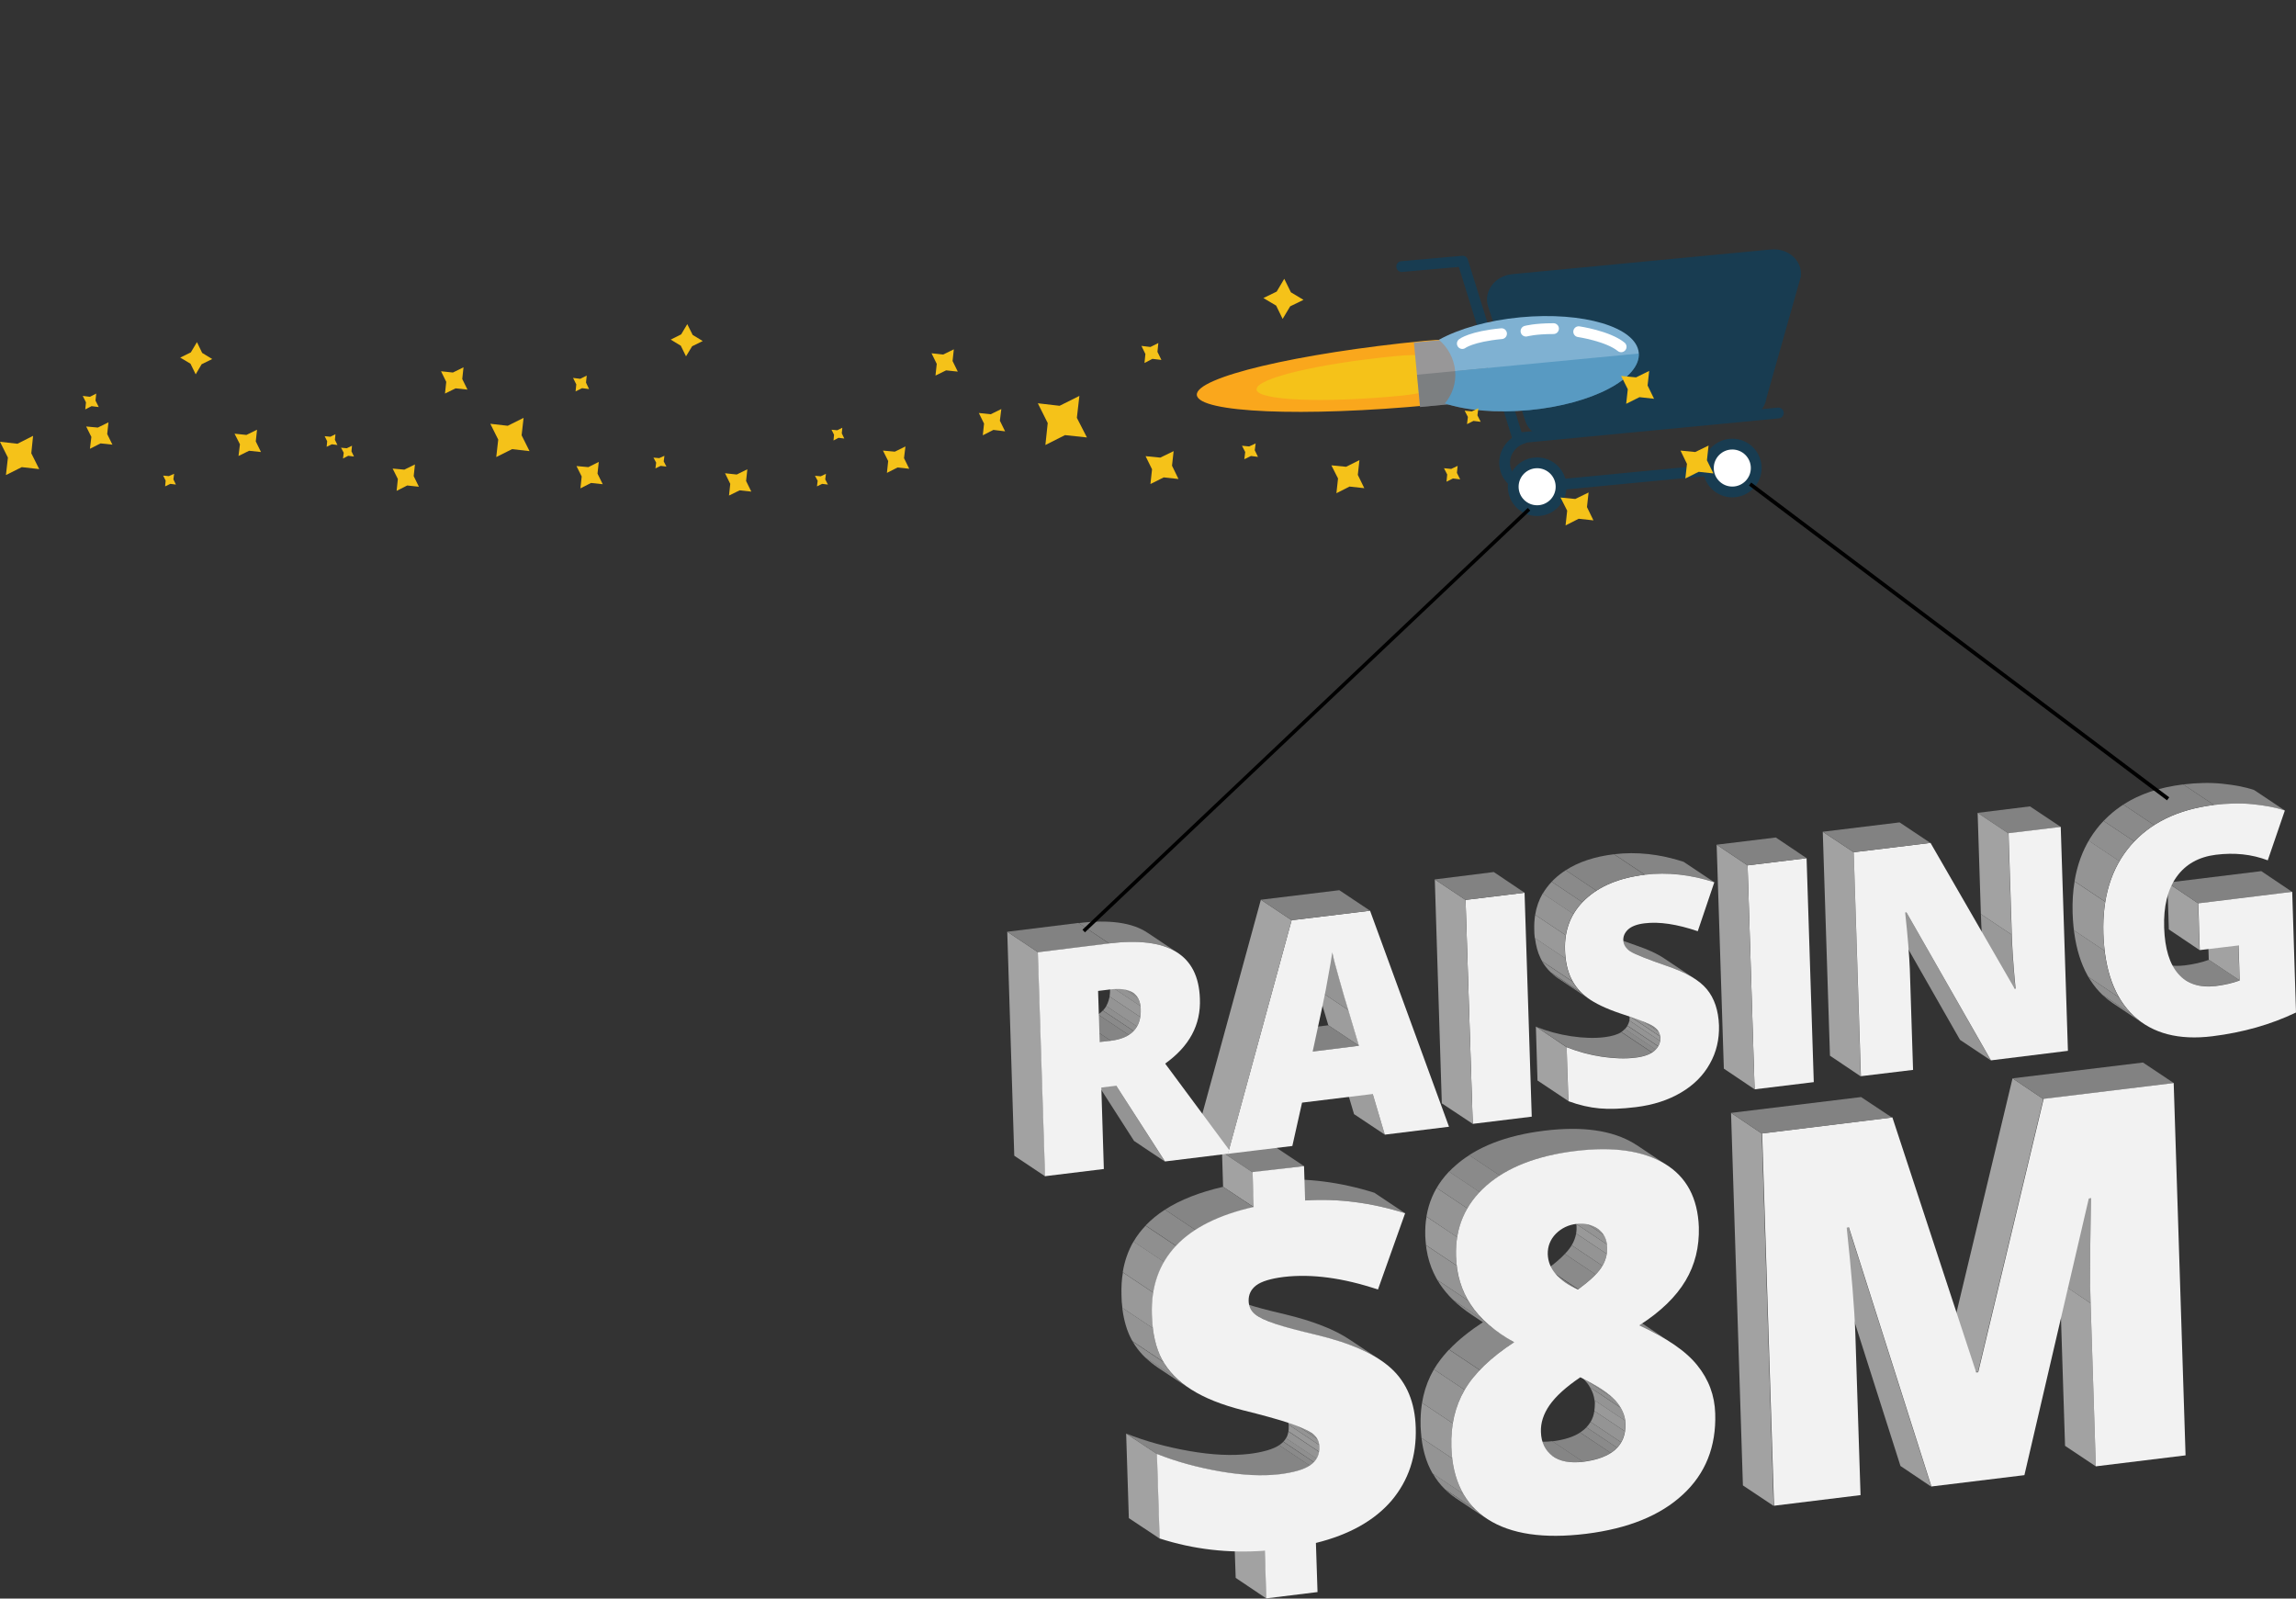 <?xml version="1.0" encoding="utf-8"?>
<!-- Generator: Adobe Illustrator 19.1.0, SVG Export Plug-In . SVG Version: 6.00 Build 0)  -->
<!DOCTYPE svg PUBLIC "-//W3C//DTD SVG 1.1//EN" "http://www.w3.org/Graphics/SVG/1.1/DTD/svg11.dtd">
<svg version="1.1" id="Layer_1" xmlns="http://www.w3.org/2000/svg" xmlns:xlink="http://www.w3.org/1999/xlink" x="0px" y="0px"
	 viewBox="4338 -90.5 1276.5 888.7" style="enable-background:new 4338 -90.5 1276.5 888.7;" xml:space="preserve">
<rect x="4338" y="-90.5" width="1276.5" height="888.7" fill="#333333" stroke="none"/>
<style type="text/css">
	.st0{fill:#C6C5A3;}
	.st1{fill:#D2D2B2;}
	.st2{fill:#B6B184;}
	.st3{fill:#C1BE99;}
	.st4{fill:#FFFFFF;}
	.st5{enable-background:new    ;}
	.st6{fill:#9F9F9F;}
	.st7{clip-path:url(#SVGID_2_);enable-background:new    ;}
	.st8{fill:#858585;}
	.st9{fill:#8A8A8A;}
	.st10{fill:#8F8F8F;}
	.st11{fill:#949494;}
	.st12{fill:#999999;}
	.st13{clip-path:url(#SVGID_4_);enable-background:new    ;}
	.st14{clip-path:url(#SVGID_6_);enable-background:new    ;}
	.st15{fill:#F3F3F3;}
	.st16{clip-path:url(#SVGID_8_);enable-background:new    ;}
	.st17{fill:#909090;}
	.st18{fill:#878787;}
	.st19{clip-path:url(#SVGID_10_);enable-background:new    ;}
	.st20{clip-path:url(#SVGID_12_);enable-background:new    ;}
	.st21{clip-path:url(#SVGID_14_);enable-background:new    ;}
	.st22{clip-path:url(#SVGID_16_);enable-background:new    ;}
	.st23{clip-path:url(#SVGID_18_);enable-background:new    ;}
	.st24{clip-path:url(#SVGID_20_);enable-background:new    ;}
	.st25{fill:#939393;}
	.st26{clip-path:url(#SVGID_22_);enable-background:new    ;}
	.st27{fill:#A8A8A8;}
	.st28{fill:#5A5A5D;}
	.st29{clip-path:url(#SVGID_24_);enable-background:new    ;}
	.st30{clip-path:url(#SVGID_26_);enable-background:new    ;}
	.st31{clip-path:url(#SVGID_28_);enable-background:new    ;}
	.st32{clip-path:url(#SVGID_30_);enable-background:new    ;}
	.st33{clip-path:url(#SVGID_32_);enable-background:new    ;}
	.st34{clip-path:url(#SVGID_34_);enable-background:new    ;}
	.st35{clip-path:url(#SVGID_36_);enable-background:new    ;}
	.st36{fill:#F2F2F2;}
	.st37{fill:#A2A2A2;}
	.st38{clip-path:url(#SVGID_38_);enable-background:new    ;}
	.st39{clip-path:url(#SVGID_40_);enable-background:new    ;}
	.st40{clip-path:url(#SVGID_42_);enable-background:new    ;}
	.st41{fill:#828282;}
	.st42{clip-path:url(#SVGID_44_);enable-background:new    ;}
	.st43{clip-path:url(#SVGID_46_);enable-background:new    ;}
	.st44{fill:#A3A3A3;}
	.st45{fill:#9D9D9D;}
	.st46{clip-path:url(#SVGID_48_);enable-background:new    ;}
	.st47{clip-path:url(#SVGID_50_);enable-background:new    ;}
	.st48{clip-path:url(#SVGID_52_);enable-background:new    ;}
	.st49{clip-path:url(#SVGID_54_);enable-background:new    ;}
	.st50{clip-path:url(#SVGID_56_);enable-background:new    ;}
	.st51{clip-path:url(#SVGID_58_);enable-background:new    ;}
	.st52{clip-path:url(#SVGID_60_);enable-background:new    ;}
	.st53{clip-path:url(#SVGID_62_);enable-background:new    ;}
	.st54{fill:#969696;}
	.st55{clip-path:url(#SVGID_64_);enable-background:new    ;}
	.st56{clip-path:url(#SVGID_66_);enable-background:new    ;}
	.st57{clip-path:url(#SVGID_68_);enable-background:new    ;}
	.st58{fill:#183C51;stroke:#183C51;stroke-miterlimit:10;}
	.st59{fill:none;stroke:#183C51;stroke-width:6;stroke-linecap:round;stroke-linejoin:round;stroke-miterlimit:10;}
	.st60{fill:#FFFFFF;stroke:#183C51;stroke-width:6;stroke-linecap:round;stroke-linejoin:round;stroke-miterlimit:10;}
	.st61{fill:#FAA71C;}
	.st62{fill:#F5C219;}
	.st63{fill:#989798;}
	.st64{display:none;fill:#989798;}
	.st65{fill:#7FB1D2;}
	.st66{opacity:0.36;}
	.st67{clip-path:url(#SVGID_70_);}
	.st68{fill:#4A525A;}
	.st69{fill:#1372A6;}
	.st70{fill:none;stroke:#FFFFFF;stroke-width:6;stroke-linecap:round;stroke-linejoin:round;stroke-miterlimit:10;}
	.st71{fill:none;stroke:#FFFFFF;stroke-width:4.796;stroke-linecap:round;stroke-linejoin:round;stroke-miterlimit:10;}
	.st72{fill:none;stroke:#000000;stroke-width:2;stroke-miterlimit:10;}
	.st73{fill:none;stroke:#000000;stroke-width:2.085;stroke-miterlimit:10;}
	.st74{fill:#505050;}
	.st75{fill:#7B7B7B;}
	.st76{fill:#919191;}
	.st77{fill:#9E9E9E;}
	.st78{clip-path:url(#SVGID_72_);enable-background:new    ;}
	.st79{clip-path:url(#SVGID_74_);enable-background:new    ;}
	.st80{clip-path:url(#SVGID_76_);enable-background:new    ;}
	.st81{clip-path:url(#SVGID_78_);enable-background:new    ;}
	.st82{clip-path:url(#SVGID_80_);enable-background:new    ;}
	.st83{clip-path:url(#SVGID_82_);enable-background:new    ;}
	.st84{clip-path:url(#SVGID_84_);enable-background:new    ;}
	.st85{clip-path:url(#SVGID_86_);enable-background:new    ;}
	.st86{clip-path:url(#SVGID_88_);enable-background:new    ;}
	.st87{clip-path:url(#SVGID_90_);enable-background:new    ;}
	.st88{clip-path:url(#SVGID_92_);enable-background:new    ;}
	.st89{clip-path:url(#SVGID_94_);enable-background:new    ;}
	.st90{clip-path:url(#SVGID_96_);enable-background:new    ;}
	.st91{clip-path:url(#SVGID_98_);enable-background:new    ;}
	.st92{clip-path:url(#SVGID_100_);enable-background:new    ;}
	.st93{clip-path:url(#SVGID_102_);enable-background:new    ;}
	.st94{clip-path:url(#SVGID_104_);enable-background:new    ;}
	.st95{clip-path:url(#SVGID_106_);enable-background:new    ;}
	.st96{clip-path:url(#SVGID_108_);enable-background:new    ;}
	.st97{clip-path:url(#SVGID_110_);enable-background:new    ;}
	.st98{fill:#898989;}
	.st99{clip-path:url(#SVGID_112_);enable-background:new    ;}
	.st100{clip-path:url(#SVGID_114_);enable-background:new    ;}
	.st101{clip-path:url(#SVGID_116_);enable-background:new    ;}
	.st102{clip-path:url(#SVGID_118_);enable-background:new    ;}
	.st103{clip-path:url(#SVGID_120_);enable-background:new    ;}
	.st104{clip-path:url(#SVGID_122_);enable-background:new    ;}
	.st105{clip-path:url(#SVGID_124_);enable-background:new    ;}
	.st106{clip-path:url(#SVGID_126_);enable-background:new    ;}
	.st107{clip-path:url(#SVGID_128_);enable-background:new    ;}
	.st108{clip-path:url(#SVGID_130_);enable-background:new    ;}
	.st109{clip-path:url(#SVGID_132_);enable-background:new    ;}
	.st110{clip-path:url(#SVGID_134_);enable-background:new    ;}
	.st111{clip-path:url(#SVGID_136_);enable-background:new    ;}
	.st112{clip-path:url(#SVGID_138_);enable-background:new    ;}
	.st113{clip-path:url(#SVGID_140_);enable-background:new    ;}
	.st114{clip-path:url(#SVGID_142_);enable-background:new    ;}
	.st115{clip-path:url(#SVGID_144_);enable-background:new    ;}
	.st116{fill:#A4A4A4;}
	.st117{clip-path:url(#SVGID_146_);enable-background:new    ;}
	.st118{clip-path:url(#SVGID_148_);enable-background:new    ;}
	.st119{clip-path:url(#SVGID_150_);enable-background:new    ;}
	.st120{clip-path:url(#SVGID_152_);enable-background:new    ;}
	.st121{fill:#A9A9A9;}
	.st122{clip-path:url(#SVGID_154_);enable-background:new    ;}
	.st123{clip-path:url(#SVGID_156_);enable-background:new    ;}
	.st124{clip-path:url(#SVGID_158_);enable-background:new    ;}
	.st125{clip-path:url(#SVGID_160_);enable-background:new    ;}
	.st126{clip-path:url(#SVGID_162_);enable-background:new    ;}
	.st127{clip-path:url(#SVGID_164_);enable-background:new    ;}
	.st128{clip-path:url(#SVGID_166_);enable-background:new    ;}
	.st129{clip-path:url(#SVGID_168_);enable-background:new    ;}
	.st130{clip-path:url(#SVGID_170_);enable-background:new    ;}
	.st131{clip-path:url(#SVGID_172_);enable-background:new    ;}
	.st132{clip-path:url(#SVGID_174_);enable-background:new    ;}
	.st133{clip-path:url(#SVGID_176_);enable-background:new    ;}
	.st134{clip-path:url(#SVGID_178_);enable-background:new    ;}
	.st135{fill:#8C8C8C;}
	.st136{clip-path:url(#SVGID_180_);enable-background:new    ;}
	.st137{clip-path:url(#SVGID_182_);enable-background:new    ;}
	.st138{fill:#A6A6A6;}
	.st139{fill:#929292;}
	.st140{fill:#808080;}
	.st141{clip-path:url(#SVGID_184_);enable-background:new    ;}
	.st142{clip-path:url(#SVGID_186_);enable-background:new    ;}
	.st143{clip-path:url(#SVGID_188_);enable-background:new    ;}
	.st144{clip-path:url(#SVGID_190_);enable-background:new    ;}
	.st145{clip-path:url(#SVGID_192_);enable-background:new    ;}
	.st146{clip-path:url(#SVGID_194_);enable-background:new    ;}
	.st147{clip-path:url(#SVGID_196_);enable-background:new    ;}
	.st148{clip-path:url(#SVGID_198_);enable-background:new    ;}
	.st149{clip-path:url(#SVGID_200_);enable-background:new    ;}
	.st150{fill:#A1A1A1;}
	.st151{clip-path:url(#SVGID_202_);enable-background:new    ;}
	.st152{clip-path:url(#SVGID_204_);enable-background:new    ;}
	.st153{clip-path:url(#SVGID_206_);enable-background:new    ;}
	.st154{clip-path:url(#SVGID_208_);enable-background:new    ;}
	.st155{clip-path:url(#SVGID_210_);enable-background:new    ;}
	.st156{clip-path:url(#SVGID_212_);enable-background:new    ;}
	.st157{clip-path:url(#SVGID_214_);enable-background:new    ;}
	.st158{clip-path:url(#SVGID_216_);enable-background:new    ;}
	.st159{clip-path:url(#SVGID_218_);enable-background:new    ;}
	.st160{fill:#868686;}
	.st161{clip-path:url(#SVGID_220_);enable-background:new    ;}
	.st162{clip-path:url(#SVGID_222_);enable-background:new    ;}
	.st163{clip-path:url(#SVGID_224_);enable-background:new    ;}
	.st164{clip-path:url(#SVGID_226_);enable-background:new    ;}
	.st165{clip-path:url(#SVGID_228_);enable-background:new    ;}
	.st166{clip-path:url(#SVGID_230_);enable-background:new    ;}
	.st167{clip-path:url(#SVGID_232_);enable-background:new    ;}
	.st168{clip-path:url(#SVGID_234_);enable-background:new    ;}
	.st169{clip-path:url(#SVGID_236_);enable-background:new    ;}
	.st170{clip-path:url(#SVGID_238_);enable-background:new    ;}
	.st171{clip-path:url(#SVGID_240_);enable-background:new    ;}
	.st172{clip-path:url(#SVGID_242_);enable-background:new    ;}
	.st173{clip-path:url(#SVGID_244_);enable-background:new    ;}
	.st174{clip-path:url(#SVGID_246_);enable-background:new    ;}
	.st175{clip-path:url(#SVGID_248_);enable-background:new    ;}
	.st176{clip-path:url(#SVGID_250_);enable-background:new    ;}
	.st177{clip-path:url(#SVGID_252_);enable-background:new    ;}
	.st178{clip-path:url(#SVGID_254_);enable-background:new    ;}
	.st179{clip-path:url(#SVGID_256_);enable-background:new    ;}
	.st180{clip-path:url(#SVGID_258_);enable-background:new    ;}
	.st181{clip-path:url(#SVGID_260_);enable-background:new    ;}
	.st182{clip-path:url(#SVGID_262_);enable-background:new    ;}
	.st183{clip-path:url(#SVGID_264_);enable-background:new    ;}
	.st184{clip-path:url(#SVGID_266_);enable-background:new    ;}
	.st185{clip-path:url(#SVGID_268_);enable-background:new    ;}
	.st186{clip-path:url(#SVGID_270_);enable-background:new    ;}
	.st187{clip-path:url(#SVGID_272_);enable-background:new    ;}
	.st188{clip-path:url(#SVGID_274_);enable-background:new    ;}
	.st189{clip-path:url(#SVGID_276_);enable-background:new    ;}
	.st190{clip-path:url(#SVGID_278_);enable-background:new    ;}
	.st191{clip-path:url(#SVGID_280_);enable-background:new    ;}
	.st192{clip-path:url(#SVGID_282_);enable-background:new    ;}
	.st193{clip-path:url(#SVGID_284_);enable-background:new    ;}
	.st194{clip-path:url(#SVGID_286_);enable-background:new    ;}
	.st195{clip-path:url(#SVGID_288_);enable-background:new    ;}
	.st196{clip-path:url(#SVGID_290_);enable-background:new    ;}
	.st197{clip-path:url(#SVGID_292_);enable-background:new    ;}
	.st198{clip-path:url(#SVGID_294_);enable-background:new    ;}
	.st199{clip-path:url(#SVGID_296_);enable-background:new    ;}
	.st200{clip-path:url(#SVGID_298_);enable-background:new    ;}
	.st201{clip-path:url(#SVGID_300_);enable-background:new    ;}
	.st202{clip-path:url(#SVGID_302_);enable-background:new    ;}
	.st203{clip-path:url(#SVGID_304_);enable-background:new    ;}
	.st204{clip-path:url(#SVGID_306_);enable-background:new    ;}
	.st205{clip-path:url(#SVGID_308_);enable-background:new    ;}
	.st206{clip-path:url(#SVGID_310_);enable-background:new    ;}
	.st207{clip-path:url(#SVGID_312_);enable-background:new    ;}
	.st208{clip-path:url(#SVGID_314_);enable-background:new    ;}
	.st209{fill:#A7A7A7;}
	.st210{clip-path:url(#SVGID_316_);enable-background:new    ;}
	.st211{clip-path:url(#SVGID_318_);enable-background:new    ;}
	.st212{clip-path:url(#SVGID_320_);enable-background:new    ;}
	.st213{clip-path:url(#SVGID_322_);enable-background:new    ;}
	.st214{clip-path:url(#SVGID_324_);enable-background:new    ;}
	.st215{clip-path:url(#SVGID_326_);enable-background:new    ;}
	.st216{clip-path:url(#SVGID_328_);enable-background:new    ;}
	.st217{clip-path:url(#SVGID_330_);enable-background:new    ;}
	.st218{clip-path:url(#SVGID_332_);enable-background:new    ;}
	.st219{clip-path:url(#SVGID_334_);enable-background:new    ;}
	.st220{clip-path:url(#SVGID_336_);enable-background:new    ;}
	.st221{clip-path:url(#SVGID_338_);enable-background:new    ;}
	.st222{clip-path:url(#SVGID_340_);enable-background:new    ;}
	.st223{clip-path:url(#SVGID_342_);enable-background:new    ;}
	.st224{fill:#888888;}
	.st225{clip-path:url(#SVGID_344_);enable-background:new    ;}
	.st226{clip-path:url(#SVGID_346_);enable-background:new    ;}
	.st227{clip-path:url(#SVGID_348_);enable-background:new    ;}
	.st228{clip-path:url(#SVGID_350_);enable-background:new    ;}
	.st229{clip-path:url(#SVGID_352_);enable-background:new    ;}
	.st230{clip-path:url(#SVGID_354_);enable-background:new    ;}
	.st231{clip-path:url(#SVGID_356_);enable-background:new    ;}
	.st232{clip-path:url(#SVGID_358_);enable-background:new    ;}
	.st233{clip-path:url(#SVGID_360_);enable-background:new    ;}
	.st234{clip-path:url(#SVGID_362_);enable-background:new    ;}
	.st235{clip-path:url(#SVGID_364_);enable-background:new    ;}
	.st236{clip-path:url(#SVGID_366_);enable-background:new    ;}
	.st237{clip-path:url(#SVGID_368_);enable-background:new    ;}
	.st238{clip-path:url(#SVGID_370_);enable-background:new    ;}
	.st239{clip-path:url(#SVGID_372_);enable-background:new    ;}
	.st240{clip-path:url(#SVGID_374_);enable-background:new    ;}
	.st241{clip-path:url(#SVGID_376_);enable-background:new    ;}
	.st242{clip-path:url(#SVGID_378_);enable-background:new    ;}
	.st243{clip-path:url(#SVGID_380_);enable-background:new    ;}
	.st244{clip-path:url(#SVGID_382_);enable-background:new    ;}
	.st245{clip-path:url(#SVGID_384_);enable-background:new    ;}
	.st246{clip-path:url(#SVGID_386_);enable-background:new    ;}
	.st247{clip-path:url(#SVGID_388_);enable-background:new    ;}
	.st248{clip-path:url(#SVGID_390_);enable-background:new    ;}
	.st249{clip-path:url(#SVGID_392_);enable-background:new    ;}
	.st250{clip-path:url(#SVGID_394_);enable-background:new    ;}
	.st251{clip-path:url(#SVGID_396_);enable-background:new    ;}
	.st252{clip-path:url(#SVGID_398_);enable-background:new    ;}
	.st253{clip-path:url(#SVGID_400_);enable-background:new    ;}
	.st254{clip-path:url(#SVGID_402_);enable-background:new    ;}
	.st255{clip-path:url(#SVGID_404_);enable-background:new    ;}
	.st256{clip-path:url(#SVGID_406_);enable-background:new    ;}
	.st257{clip-path:url(#SVGID_408_);enable-background:new    ;}
	.st258{clip-path:url(#SVGID_410_);enable-background:new    ;}
	.st259{clip-path:url(#SVGID_412_);enable-background:new    ;}
	.st260{clip-path:url(#SVGID_414_);enable-background:new    ;}
	.st261{clip-path:url(#SVGID_416_);enable-background:new    ;}
	.st262{clip-path:url(#SVGID_418_);enable-background:new    ;}
	.st263{clip-path:url(#SVGID_420_);enable-background:new    ;}
	.st264{clip-path:url(#SVGID_422_);enable-background:new    ;}
	.st265{clip-path:url(#SVGID_424_);enable-background:new    ;}
	.st266{clip-path:url(#SVGID_426_);enable-background:new    ;}
	.st267{clip-path:url(#SVGID_428_);enable-background:new    ;}
	.st268{clip-path:url(#SVGID_430_);enable-background:new    ;}
	.st269{clip-path:url(#SVGID_432_);enable-background:new    ;}
	.st270{clip-path:url(#SVGID_434_);enable-background:new    ;}
	.st271{clip-path:url(#SVGID_436_);enable-background:new    ;}
	.st272{clip-path:url(#SVGID_438_);enable-background:new    ;}
	.st273{clip-path:url(#SVGID_440_);enable-background:new    ;}
	.st274{clip-path:url(#SVGID_442_);enable-background:new    ;}
	.st275{clip-path:url(#SVGID_444_);enable-background:new    ;}
	.st276{clip-path:url(#SVGID_446_);enable-background:new    ;}
	.st277{clip-path:url(#SVGID_448_);enable-background:new    ;}
	.st278{clip-path:url(#SVGID_450_);enable-background:new    ;}
	.st279{clip-path:url(#SVGID_452_);enable-background:new    ;}
	.st280{clip-path:url(#SVGID_454_);enable-background:new    ;}
	.st281{clip-path:url(#SVGID_456_);enable-background:new    ;}
	.st282{clip-path:url(#SVGID_458_);enable-background:new    ;}
	.st283{clip-path:url(#SVGID_460_);enable-background:new    ;}
	.st284{clip-path:url(#SVGID_462_);enable-background:new    ;}
	.st285{clip-path:url(#SVGID_464_);enable-background:new    ;}
	.st286{clip-path:url(#SVGID_466_);enable-background:new    ;}
	.st287{clip-path:url(#SVGID_468_);enable-background:new    ;}
	.st288{clip-path:url(#SVGID_470_);enable-background:new    ;}
	.st289{clip-path:url(#SVGID_472_);enable-background:new    ;}
	.st290{clip-path:url(#SVGID_474_);enable-background:new    ;}
	.st291{clip-path:url(#SVGID_476_);enable-background:new    ;}
	.st292{clip-path:url(#SVGID_478_);enable-background:new    ;}
	.st293{clip-path:url(#SVGID_480_);enable-background:new    ;}
	.st294{clip-path:url(#SVGID_482_);enable-background:new    ;}
	.st295{clip-path:url(#SVGID_484_);enable-background:new    ;}
	.st296{clip-path:url(#SVGID_486_);enable-background:new    ;}
	.st297{clip-path:url(#SVGID_488_);enable-background:new    ;}
	.st298{clip-path:url(#SVGID_490_);enable-background:new    ;}
	.st299{clip-path:url(#SVGID_492_);enable-background:new    ;}
	.st300{clip-path:url(#SVGID_494_);enable-background:new    ;}
	.st301{clip-path:url(#SVGID_496_);enable-background:new    ;}
	.st302{clip-path:url(#SVGID_498_);enable-background:new    ;}
	.st303{clip-path:url(#SVGID_500_);enable-background:new    ;}
	.st304{clip-path:url(#SVGID_502_);enable-background:new    ;}
	.st305{clip-path:url(#SVGID_504_);enable-background:new    ;}
	.st306{clip-path:url(#SVGID_506_);enable-background:new    ;}
	.st307{clip-path:url(#SVGID_508_);enable-background:new    ;}
	.st308{clip-path:url(#SVGID_510_);enable-background:new    ;}
	.st309{clip-path:url(#SVGID_512_);enable-background:new    ;}
	.st310{clip-path:url(#SVGID_514_);enable-background:new    ;}
	.st311{clip-path:url(#SVGID_516_);enable-background:new    ;}
	.st312{clip-path:url(#SVGID_518_);enable-background:new    ;}
	.st313{clip-path:url(#SVGID_520_);enable-background:new    ;}
	.st314{clip-path:url(#SVGID_522_);enable-background:new    ;}
	.st315{clip-path:url(#SVGID_524_);enable-background:new    ;}
	.st316{clip-path:url(#SVGID_526_);enable-background:new    ;}
	.st317{clip-path:url(#SVGID_528_);enable-background:new    ;}
	.st318{clip-path:url(#SVGID_530_);enable-background:new    ;}
	.st319{clip-path:url(#SVGID_532_);enable-background:new    ;}
	.st320{clip-path:url(#SVGID_534_);enable-background:new    ;}
	.st321{clip-path:url(#SVGID_536_);enable-background:new    ;}
	.st322{clip-path:url(#SVGID_538_);enable-background:new    ;}
	.st323{clip-path:url(#SVGID_540_);enable-background:new    ;}
	.st324{clip-path:url(#SVGID_542_);enable-background:new    ;}
	.st325{clip-path:url(#SVGID_544_);enable-background:new    ;}
	.st326{clip-path:url(#SVGID_546_);enable-background:new    ;}
	.st327{clip-path:url(#SVGID_548_);enable-background:new    ;}
	.st328{clip-path:url(#SVGID_550_);enable-background:new    ;}
	.st329{clip-path:url(#SVGID_552_);enable-background:new    ;}
	.st330{clip-path:url(#SVGID_554_);enable-background:new    ;}
	.st331{clip-path:url(#SVGID_556_);enable-background:new    ;}
	.st332{clip-path:url(#SVGID_558_);enable-background:new    ;}
	.st333{clip-path:url(#SVGID_560_);enable-background:new    ;}
	.st334{clip-path:url(#SVGID_562_);enable-background:new    ;}
	.st335{clip-path:url(#SVGID_564_);enable-background:new    ;}
	.st336{clip-path:url(#SVGID_566_);enable-background:new    ;}
	.st337{clip-path:url(#SVGID_568_);enable-background:new    ;}
	.st338{clip-path:url(#SVGID_570_);enable-background:new    ;}
	.st339{clip-path:url(#SVGID_572_);enable-background:new    ;}
	.st340{clip-path:url(#SVGID_574_);enable-background:new    ;}
	.st341{clip-path:url(#SVGID_576_);enable-background:new    ;}
	.st342{clip-path:url(#SVGID_578_);enable-background:new    ;}
	.st343{clip-path:url(#SVGID_580_);enable-background:new    ;}
	.st344{clip-path:url(#SVGID_582_);enable-background:new    ;}
	.st345{clip-path:url(#SVGID_584_);enable-background:new    ;}
	.st346{clip-path:url(#SVGID_586_);enable-background:new    ;}
	.st347{clip-path:url(#SVGID_588_);enable-background:new    ;}
	.st348{clip-path:url(#SVGID_590_);enable-background:new    ;}
	.st349{clip-path:url(#SVGID_592_);enable-background:new    ;}
	.st350{clip-path:url(#SVGID_594_);enable-background:new    ;}
	.st351{clip-path:url(#SVGID_596_);enable-background:new    ;}
	.st352{clip-path:url(#SVGID_598_);enable-background:new    ;}
	.st353{clip-path:url(#SVGID_600_);enable-background:new    ;}
	.st354{clip-path:url(#SVGID_602_);enable-background:new    ;}
	.st355{clip-path:url(#SVGID_604_);enable-background:new    ;}
	.st356{clip-path:url(#SVGID_606_);enable-background:new    ;}
	.st357{clip-path:url(#SVGID_608_);enable-background:new    ;}
	.st358{clip-path:url(#SVGID_610_);enable-background:new    ;}
	.st359{clip-path:url(#SVGID_612_);enable-background:new    ;}
	.st360{clip-path:url(#SVGID_614_);enable-background:new    ;}
	.st361{clip-path:url(#SVGID_616_);enable-background:new    ;}
	.st362{clip-path:url(#SVGID_618_);enable-background:new    ;}
	.st363{clip-path:url(#SVGID_620_);enable-background:new    ;}
	.st364{clip-path:url(#SVGID_622_);enable-background:new    ;}
	.st365{clip-path:url(#SVGID_624_);enable-background:new    ;}
	.st366{clip-path:url(#SVGID_626_);enable-background:new    ;}
	.st367{clip-path:url(#SVGID_628_);enable-background:new    ;}
	.st368{clip-path:url(#SVGID_630_);enable-background:new    ;}
	.st369{clip-path:url(#SVGID_632_);enable-background:new    ;}
	.st370{clip-path:url(#SVGID_634_);enable-background:new    ;}
	.st371{clip-path:url(#SVGID_636_);enable-background:new    ;}
	.st372{clip-path:url(#SVGID_638_);enable-background:new    ;}
	.st373{clip-path:url(#SVGID_640_);enable-background:new    ;}
	.st374{clip-path:url(#SVGID_642_);enable-background:new    ;}
	.st375{clip-path:url(#SVGID_644_);enable-background:new    ;}
	.st376{clip-path:url(#SVGID_646_);enable-background:new    ;}
	.st377{clip-path:url(#SVGID_648_);enable-background:new    ;}
	.st378{clip-path:url(#SVGID_650_);enable-background:new    ;}
	.st379{clip-path:url(#SVGID_652_);enable-background:new    ;}
	.st380{clip-path:url(#SVGID_654_);enable-background:new    ;}
	.st381{clip-path:url(#SVGID_656_);enable-background:new    ;}
	.st382{clip-path:url(#SVGID_658_);enable-background:new    ;}
	.st383{clip-path:url(#SVGID_660_);enable-background:new    ;}
	.st384{clip-path:url(#SVGID_662_);enable-background:new    ;}
	.st385{clip-path:url(#SVGID_664_);enable-background:new    ;}
	.st386{clip-path:url(#SVGID_666_);enable-background:new    ;}
	.st387{clip-path:url(#SVGID_668_);enable-background:new    ;}
	.st388{clip-path:url(#SVGID_670_);enable-background:new    ;}
	.st389{clip-path:url(#SVGID_672_);enable-background:new    ;}
	.st390{clip-path:url(#SVGID_674_);enable-background:new    ;}
	.st391{clip-path:url(#SVGID_676_);enable-background:new    ;}
	.st392{clip-path:url(#SVGID_678_);enable-background:new    ;}
	.st393{clip-path:url(#SVGID_680_);enable-background:new    ;}
	.st394{clip-path:url(#SVGID_682_);enable-background:new    ;}
	.st395{clip-path:url(#SVGID_684_);enable-background:new    ;}
	.st396{clip-path:url(#SVGID_686_);enable-background:new    ;}
	.st397{clip-path:url(#SVGID_688_);enable-background:new    ;}
	.st398{clip-path:url(#SVGID_690_);enable-background:new    ;}
	.st399{clip-path:url(#SVGID_692_);enable-background:new    ;}
	.st400{clip-path:url(#SVGID_694_);enable-background:new    ;}
	.st401{clip-path:url(#SVGID_696_);enable-background:new    ;}
	.st402{clip-path:url(#SVGID_698_);enable-background:new    ;}
	.st403{clip-path:url(#SVGID_700_);enable-background:new    ;}
	.st404{clip-path:url(#SVGID_702_);enable-background:new    ;}
	.st405{clip-path:url(#SVGID_704_);enable-background:new    ;}
	.st406{clip-path:url(#SVGID_706_);enable-background:new    ;}
	.st407{clip-path:url(#SVGID_708_);enable-background:new    ;}
	.st408{clip-path:url(#SVGID_710_);enable-background:new    ;}
	.st409{clip-path:url(#SVGID_712_);enable-background:new    ;}
	.st410{clip-path:url(#SVGID_714_);enable-background:new    ;}
	.st411{clip-path:url(#SVGID_716_);enable-background:new    ;}
	.st412{clip-path:url(#SVGID_718_);enable-background:new    ;}
	.st413{clip-path:url(#SVGID_720_);enable-background:new    ;}
	.st414{clip-path:url(#SVGID_722_);enable-background:new    ;}
	.st415{clip-path:url(#SVGID_724_);enable-background:new    ;}
	.st416{clip-path:url(#SVGID_726_);enable-background:new    ;}
	.st417{clip-path:url(#SVGID_728_);enable-background:new    ;}
	.st418{clip-path:url(#SVGID_730_);}
	.st419{clip-path:url(#SVGID_732_);enable-background:new    ;}
	.st420{clip-path:url(#SVGID_734_);enable-background:new    ;}
	.st421{clip-path:url(#SVGID_736_);enable-background:new    ;}
	.st422{clip-path:url(#SVGID_738_);enable-background:new    ;}
	.st423{clip-path:url(#SVGID_740_);enable-background:new    ;}
	.st424{clip-path:url(#SVGID_742_);enable-background:new    ;}
	.st425{clip-path:url(#SVGID_744_);enable-background:new    ;}
	.st426{clip-path:url(#SVGID_746_);enable-background:new    ;}
	.st427{clip-path:url(#SVGID_748_);enable-background:new    ;}
	.st428{clip-path:url(#SVGID_750_);enable-background:new    ;}
	.st429{clip-path:url(#SVGID_752_);enable-background:new    ;}
</style>
<g>
	<g>
		<g>
			<g class="st5">
				<g class="st5">
					<g>
						<defs>
							<path id="SVGID_683_" d="M5211.6,670.5l17.1,11.4c3.1,2,5.5,4,7.2,6c3.7,4,5.6,8.4,5.7,13c0.4,12.2-7.5,19.3-23.6,21.2
								l-17.1-11.4c16.1-2,24-9.1,23.6-21.2c-0.1-4.6-2.1-9-5.7-13C5217.1,674.5,5214.7,672.5,5211.6,670.5z"/>
						</defs>
						<clipPath id="SVGID_2_">
							<use xlink:href="#SVGID_683_"  style="overflow:visible;"/>
						</clipPath>
						<g class="st7">
							<path class="st8" d="M5218.1,722.2l-17.1-11.4c6.5-0.8,11.7-2.4,15.5-4.9l17.1,11.4C5229.8,719.7,5224.6,721.4,5218.1,722.2"
								/>
							<path class="st9" d="M5233.6,717.3l-17.1-11.4c1.3-0.9,2.5-1.8,3.5-2.9l17.1,11.4C5236.1,715.5,5234.9,716.4,5233.6,717.3"/>
							<path class="st10" d="M5237.1,714.4L5220,703c0.9-0.9,1.6-1.9,2.3-3l17.1,11.4C5238.7,712.5,5238,713.5,5237.1,714.4"/>
							<path class="st11" d="M5239.4,711.4l-17.1-11.4c1.1-1.8,1.8-3.8,2.1-6.1l17.1,11.4C5241.1,707.6,5240.4,709.6,5239.4,711.4"
								/>
							<path class="st12" d="M5241.5,705.3l-17.1-11.4c0.2-1.4,0.3-2.9,0.3-4.4c0-0.5-0.1-1-0.1-1.5l17.1,11.4
								c0.1,0.5,0.1,1,0.1,1.5C5241.8,702.5,5241.7,703.9,5241.5,705.3"/>
							<path class="st11" d="M5241.6,699.4l-17.1-11.4c-0.3-2.5-1.1-4.9-2.5-7.2l17.1,11.4C5240.5,694.5,5241.3,696.9,5241.6,699.4"
								/>
							<path class="st10" d="M5239.2,692.2l-17.2-11.4c-0.8-1.5-1.9-2.9-3.2-4.3c-0.3-0.4-0.7-0.8-1.1-1.2l17.1,11.4
								c0.4,0.4,0.8,0.8,1.1,1.2C5237.3,689.3,5238.3,690.7,5239.2,692.2"/>
							<path class="st9" d="M5234.9,686.8l-17.1-11.4c-1.6-1.6-3.7-3.2-6.1-4.8l17.1,11.4C5231.2,683.6,5233.2,685.2,5234.9,686.8"
								/>
						</g>
					</g>
				</g>
				<g class="st5">
					<g>
						<defs>
							<path id="SVGID_685_" d="M5201.7,719.3l-17.1-11.4c4.1,2.7,9.5,3.7,16.4,2.8l17.1,11.4C5211.3,723,5205.8,722.1,5201.7,719.3
								z"/>
						</defs>
						<clipPath id="SVGID_4_">
							<use xlink:href="#SVGID_685_"  style="overflow:visible;"/>
						</clipPath>
						<g class="st13">
							<path class="st8" d="M5201.7,719.3l-17.1-11.4c4.1,2.7,9.5,3.7,16.4,2.8l17.1,11.4C5211.3,723,5205.8,722.1,5201.7,719.3"/>
						</g>
					</g>
				</g>
				<g class="st5">
					<g>
						<defs>
							<path id="SVGID_687_" d="M5250.8,645l17.1,11.4c-5.2-3.5-11.4-6.8-18.5-10.1l-17.1-11.4
								C5239.4,638.2,5245.6,641.6,5250.8,645z"/>
						</defs>
						<clipPath id="SVGID_6_">
							<use xlink:href="#SVGID_687_"  style="overflow:visible;"/>
						</clipPath>
						<g class="st14">
							<path class="st8" d="M5249.4,646.4l-17.1-11.4c7.1,3.2,13.3,6.6,18.5,10.1l17.1,11.4C5262.7,653,5256.5,649.6,5249.4,646.4"
								/>
						</g>
					</g>
				</g>
				<g class="st5">
					<g>
						<defs>
							<path id="SVGID_689_" d="M5208.6,622.7l-17.1-11.4c2,1.3,4.2,2.5,6.7,3.7l17.1,11.4C5212.8,625.3,5210.5,624,5208.6,622.7z"
								/>
						</defs>
						<clipPath id="SVGID_8_">
							<use xlink:href="#SVGID_689_"  style="overflow:visible;"/>
						</clipPath>
						<g class="st16">
							<path class="st8" d="M5208.6,622.7l-17.1-11.4c2,1.3,4.2,2.5,6.7,3.7l17.1,11.4C5212.8,625.3,5210.5,624,5208.6,622.7"/>
						</g>
					</g>
				</g>
				<g class="st5">
					<g>
						<defs>
							<path id="SVGID_691_" d="M5208.9,580.8l17.1,11.4c0.1,0.1,0.2,0.2,0.4,0.2c3.3,2.3,5,5.8,5.2,10.3c0.1,4.1-0.9,7.8-3.2,11.3
								c-2.3,3.5-6.6,7.6-13,12.2l-17.1-11.4c6.4-4.7,10.7-8.7,13-12.2c2.3-3.5,3.4-7.3,3.2-11.3c-0.1-4.5-1.9-8-5.2-10.3
								C5209.1,581,5209,580.9,5208.9,580.8z"/>
						</defs>
						<clipPath id="SVGID_10_">
							<use xlink:href="#SVGID_691_"  style="overflow:visible;"/>
						</clipPath>
						<g class="st19">
							<path class="st9" d="M5215.3,626.4l-17.1-11.4c4.1-3,7.4-5.8,9.8-8.4l17.1,11.4C5222.7,620.6,5219.5,623.4,5215.3,626.4"/>
							<path class="st10" d="M5225.2,618.1l-17.2-11.5c1.3-1.4,2.4-2.7,3.2-3.9c0.2-0.3,0.4-0.6,0.6-0.9l17.1,11.4
								c-0.2,0.3-0.4,0.6-0.6,0.9C5227.5,615.4,5226.5,616.7,5225.2,618.1"/>
							<path class="st11" d="M5228.9,613.2l-17.1-11.4c1.2-2.1,2-4.3,2.4-6.6l17.1,11.4C5230.9,608.9,5230.1,611.1,5228.9,613.2"/>
							<path class="st12" d="M5231.3,606.6l-17.1-11.4c0.2-1.2,0.3-2.5,0.2-3.8c0-0.5-0.1-1-0.1-1.5l17.1,11.4
								c0.1,0.5,0.1,1,0.1,1.5C5231.6,604.1,5231.5,605.4,5231.3,606.6"/>
							<path class="st11" d="M5231.4,601.3l-17.1-11.4c-0.2-1.9-0.8-3.6-1.6-5.1l17.1,11.4C5230.7,597.7,5231.2,599.4,5231.4,601.3"
								/>
							<path class="st10" d="M5229.8,596.2l-17.1-11.4c-0.5-0.9-1.2-1.7-1.9-2.5l17.1,11.4C5228.6,594.5,5229.3,595.3,5229.8,596.2"
								/>
							<path class="st9" d="M5227.9,593.7l-17.1-11.4c-0.5-0.4-1-0.9-1.5-1.2c-0.1-0.1-0.2-0.2-0.4-0.2l17.1,11.4
								c0.1,0.1,0.2,0.2,0.4,0.2C5226.9,592.9,5227.4,593.3,5227.9,593.7"/>
						</g>
					</g>
				</g>
				<g class="st5">
					<g>
						<defs>
							<path id="SVGID_693_" d="M5164.5,753.8l-17.1-11.4c-12.5-8.4-19-21.6-19.6-39.9c-0.4-12,2.1-22.6,7.4-31.7
								c5.3-9.1,14.5-18,27.5-26.5l17.1,11.4c-13,8.5-22.1,17.3-27.5,26.5c-5.3,9.1-7.8,19.7-7.4,31.7
								C5145.5,732.2,5152,745.4,5164.5,753.8z"/>
						</defs>
						<clipPath id="SVGID_12_">
							<use xlink:href="#SVGID_693_"  style="overflow:visible;"/>
						</clipPath>
						<g class="st20">
							<path class="st9" d="M5164.5,753.8l-17.1-11.4c-2.2-1.5-4.2-3.1-6.1-4.9l17.1,11.4C5160.3,750.7,5162.3,752.3,5164.5,753.8"
								/>
							<path class="st10" d="M5158.5,748.9l-17.1-11.4c-2.7-2.6-4.9-5.5-6.8-8.8l17.1,11.4C5153.5,743.4,5155.8,746.3,5158.5,748.9"
								/>
							<path class="st11" d="M5151.6,740.1l-17.1-11.4c-3.3-5.6-5.3-12.2-6.2-19.8l17.1,11.4
								C5146.3,727.9,5148.4,734.5,5151.6,740.1"/>
							<path class="st12" d="M5145.4,720.3l-17.1-11.4c-0.2-2.1-0.4-4.2-0.5-6.4c-0.1-4.6,0.1-8.9,0.8-13.1l17.1,11.4
								c-0.7,4.2-1,8.5-0.8,13.1C5145,716.1,5145.1,718.3,5145.4,720.3"/>
							<path class="st11" d="M5145.7,700.8l-17.1-11.4c1.1-6.7,3.3-12.9,6.6-18.6l0,0l17.1,11.4l0,0
								C5149,687.9,5146.8,694.1,5145.7,700.8"/>
							<path class="st10" d="M5152.3,682.2l-17.1-11.4c2.2-3.7,5-7.4,8.4-11l17.1,11.4C5157.3,674.8,5154.5,678.5,5152.3,682.2"/>
							<path class="st9" d="M5160.8,671.2l-17.1-11.4c5-5.3,11.4-10.4,19-15.4l17.1,11.4C5172.1,660.8,5165.8,666,5160.8,671.2"/>
						</g>
					</g>
				</g>
				<g class="st5">
					<g>
						<defs>
							<path id="SVGID_695_" d="M5173.1,651.7l-17.1-11.4c-7.6-5.1-13.4-10.7-17.4-16.8c-5.2-7.8-7.9-16.8-8.2-26.9
								c-0.5-15.9,5.1-28.9,16.8-39.2c11.7-10.3,28.2-16.7,49.4-19.3c21.2-2.6,37.8-0.2,49.9,7.1c0.5,0.3,1,0.7,1.6,1l17.1,11.4
								c-0.5-0.3-1-0.7-1.6-1c-12.1-7.3-28.7-9.7-49.9-7.1c-21.2,2.6-37.6,9-49.4,19.3c-11.7,10.3-17.3,23.3-16.8,39.2
								c0.3,10.1,3.1,19.1,8.2,26.9C5159.8,641.1,5165.6,646.7,5173.1,651.7z"/>
						</defs>
						<clipPath id="SVGID_14_">
							<use xlink:href="#SVGID_695_"  style="overflow:visible;"/>
						</clipPath>
						<g class="st21">
							<path class="st9" d="M5173.1,651.7l-17.1-11.4c-3.9-2.6-7.3-5.3-10.2-8.2l17.1,11.4C5165.9,646.4,5169.3,649.2,5173.1,651.7"
								/>
							<path class="st10" d="M5162.9,643.6l-17.1-11.5c-2.8-2.7-5.2-5.6-7.2-8.6c-0.5-0.8-1-1.6-1.5-2.4l17.1,11.4
								c0.5,0.8,1,1.6,1.5,2.4C5157.7,637.9,5160.1,640.8,5162.9,643.6"/>
							<path class="st11" d="M5154.2,632.5l-17.1-11.4c-3.4-5.9-5.5-12.3-6.4-19.4l17.1,11.4
								C5148.7,620.2,5150.8,626.6,5154.2,632.5"/>
							<path class="st12" d="M5147.9,613.1l-17.1-11.4c-0.2-1.7-0.3-3.4-0.4-5.1c-0.1-3.7,0.1-7.3,0.7-10.7l17.1,11.4
								c-0.6,3.4-0.8,7-0.7,10.7C5147.5,609.7,5147.7,611.5,5147.9,613.1"/>
							<path class="st11" d="M5148.1,597.3l-17.1-11.5c0.9-5.7,2.8-11.1,5.7-15.9l17.1,11.4C5151,586.2,5149.1,591.5,5148.1,597.3"
								/>
							<path class="st10" d="M5153.8,581.3l-17.1-11.4c1.9-3.2,4.2-6.2,6.9-9.1l17.1,11.4C5158,575.1,5155.7,578.1,5153.8,581.3"/>
							<path class="st9" d="M5160.7,572.3l-17.1-11.4c1.1-1.2,2.4-2.4,3.7-3.5c2.3-2.1,4.9-4,7.6-5.7l17.1,11.4
								c-2.7,1.7-5.2,3.7-7.6,5.7C5163,569.9,5161.8,571.1,5160.7,572.3"/>
							<path class="st8" d="M5171.9,563.1l-17.1-11.4c10.9-7,24.8-11.6,41.8-13.6c21.2-2.6,37.8-0.2,49.9,7.1c0.5,0.3,1,0.7,1.6,1
								l17.1,11.4c-0.5-0.3-1-0.7-1.6-1c-12.1-7.3-28.7-9.7-49.9-7.1C5196.7,551.5,5182.8,556,5171.9,563.1"/>
						</g>
					</g>
				</g>
				<g>
					<path class="st36" d="M5281.6,668.5c6.4,7.9,9.7,16.8,10,26.8c0.6,18.4-5.4,33.5-18,45.1c-12.6,11.7-30.5,18.9-53.7,21.8
						c-23.7,2.9-41.9,0.2-54.8-8.1c-12.9-8.3-19.6-21.7-20.2-40.2c-0.4-12,2.1-22.6,7.4-31.7c5.3-9.1,14.5-18,27.5-26.5
						c-10.9-6.1-18.9-13-24.1-20.9c-5.2-7.8-7.9-16.8-8.2-26.9c-0.5-15.9,5.1-28.9,16.8-39.2c11.7-10.3,28.2-16.7,49.4-19.3
						c21.2-2.6,37.8-0.2,49.9,7.1s18.3,19.1,18.9,35.2c0.3,11-2.1,20.9-7.4,29.8c-5.3,8.9-13.8,17.2-25.7,24.8
						C5264.5,653.3,5275.3,660.6,5281.6,668.5z M5218.1,722.2c16.1-2,24-9.1,23.6-21.2c-0.1-4.6-2.1-9-5.7-13
						c-3.7-4-10.1-8.3-19.4-12.8c-8,5.4-13.7,10.6-17.1,15.5s-5,9.9-4.8,14.9c0.2,5.9,2.3,10.3,6.5,13.4
						C5205.3,722,5210.9,723,5218.1,722.2 M5203,595.4c-3.1,3.2-4.6,7-4.5,11.4c0.3,8.1,5.8,14.6,16.8,19.6
						c6.4-4.7,10.7-8.7,13-12.2c2.3-3.5,3.4-7.3,3.2-11.3c-0.1-4.5-1.9-8-5.2-10.3c-3.3-2.3-7.2-3.2-11.7-2.7
						C5210,590.4,5206.1,592.3,5203,595.4"/>
				</g>
			</g>
			<g class="st5">
				<g>
					<polygon class="st37" points="5042.1,798.2 5025,786.7 5024.1,760.3 5041.3,771.7 					"/>
				</g>
				<g class="st5">
					<g>
						<defs>
							<path id="SVGID_697_" d="M5036.8,640.9l-17.1-11.4c2.3,1.5,5.8,3.1,10.4,4.7c5.4,1.8,12.9,3.8,22.4,6
								c15.4,3.7,27.5,8.4,36.1,14.2l17.1,11.4c-8.6-5.8-20.6-10.5-36.1-14.2c-9.6-2.1-17-4.1-22.4-6
								C5042.5,643.9,5039.1,642.4,5036.8,640.9z"/>
						</defs>
						<clipPath id="SVGID_16_">
							<use xlink:href="#SVGID_697_"  style="overflow:visible;"/>
						</clipPath>
						<g class="st22">
							<path class="st8" d="M5036.8,640.9l-17.1-11.4c2.3,1.5,5.8,3.1,10.4,4.7c5.4,1.8,12.9,3.8,22.4,6
								c15.4,3.7,27.5,8.4,36.1,14.2l17.1,11.4c-8.6-5.8-20.6-10.5-36.1-14.2c-9.6-2.1-17-4.1-22.4-6
								C5042.5,643.9,5039.1,642.4,5036.8,640.9"/>
						</g>
					</g>
				</g>
				<g class="st5">
					<g>
						<defs>
							<path id="SVGID_699_" d="M5050.1,694.8l17.1,11.4c0.1,0,0.1,0.1,0.2,0.1c2.7,1.9,4.1,4.3,4.2,7.5c0.1,4.5-1.6,8-5.1,10.4
								s-9.2,4-17,5c-9.4,1.2-20.5,0.6-33.1-1.6s-24.3-5.4-35.1-9.7l-17.1-11.4c10.8,4.3,22.5,7.5,35.1,9.7
								c12.6,2.2,23.6,2.7,33.1,1.6c7.8-1,13.5-2.6,17-5s5.3-5.8,5.1-10.4c-0.1-3.1-1.5-5.6-4.2-7.5
								C5050.2,694.9,5050.2,694.8,5050.1,694.8z"/>
						</defs>
						<clipPath id="SVGID_18_">
							<use xlink:href="#SVGID_699_"  style="overflow:visible;"/>
						</clipPath>
						<g class="st23">
							<path class="st8" d="M4981.3,717.9l-17.1-11.4c10.8,4.3,22.5,7.5,35.1,9.7c12.6,2.2,23.6,2.7,33.1,1.6
								c7.6-0.9,13.2-2.6,16.8-4.9l17.1,11.4c-3.6,2.3-9.2,3.9-16.8,4.9c-9.4,1.2-20.5,0.6-33.1-1.6S4992.1,722.2,4981.3,717.9"/>
							<path class="st9" d="M5066.2,724.3l-17.1-11.4c0.1,0,0.2-0.1,0.2-0.1c0.8-0.5,1.5-1.1,2.1-1.8l17.1,11.4
								c-0.6,0.6-1.3,1.2-2.1,1.8C5066.4,724.2,5066.3,724.3,5066.2,724.3"/>
							<path class="st10" d="M5068.6,722.4l-17.1-11.4c0.6-0.6,1.1-1.3,1.5-2l17.1,11.4C5069.7,721.2,5069.2,721.8,5068.6,722.4"/>
							<path class="st11" d="M5070.1,720.5l-17.1-11.4c0.7-1.1,1.1-2.4,1.3-3.8l17.1,11.4C5071.2,718,5070.7,719.3,5070.1,720.5"/>
							<path class="st12" d="M5071.4,716.6l-17.1-11.4c0.1-0.9,0.2-1.8,0.2-2.8c0-0.3,0-0.6-0.1-0.9l17.1,11.4
								c0,0.3,0.1,0.6,0.1,0.9C5071.6,714.8,5071.6,715.7,5071.4,716.6"/>
							<path class="st11" d="M5071.5,712.9l-17.1-11.4c-0.1-1.2-0.5-2.4-1.1-3.4l17.1,11.4C5071,710.5,5071.4,711.7,5071.5,712.9"/>
							<path class="st10" d="M5070.4,709.5l-17.1-11.4c-0.4-0.7-0.9-1.4-1.5-2l17.1,11.4C5069.5,708.2,5070,708.8,5070.4,709.5"/>
							<path class="st9" d="M5068.9,707.6l-17.1-11.4c-0.4-0.4-0.9-0.8-1.5-1.2c-0.1,0-0.1-0.1-0.2-0.1l17.1,11.4
								c0.1,0,0.1,0.1,0.2,0.1C5067.9,706.7,5068.4,707.1,5068.9,707.6"/>
						</g>
					</g>
				</g>
				<g>
					<polygon class="st37" points="4982.8,764.9 4965.6,753.5 4964.1,706.5 4981.3,717.9 					"/>
				</g>
				<g class="st5">
					<g>
						<defs>
							<path id="SVGID_701_" d="M5063.6,576.9l-17.1-11.4c18.3-1.2,36.8,1.2,55.6,7.1l17.1,11.4
								C5100.4,578.1,5081.9,575.7,5063.6,576.9z"/>
						</defs>
						<clipPath id="SVGID_20_">
							<use xlink:href="#SVGID_701_"  style="overflow:visible;"/>
						</clipPath>
						<g class="st24">
							<path class="st8" d="M5063.6,576.9l-17.1-11.4c18.3-1.2,36.8,1.2,55.6,7.1l17.1,11.4C5100.4,578.1,5081.9,575.7,5063.6,576.9
								"/>
						</g>
					</g>
				</g>
				<g>
					<polygon class="st41" points="5034.5,561.3 5017.4,549.9 5045.9,546.4 5063,557.8 					"/>
				</g>
				<g>
					<polygon class="st37" points="5035.2,580.7 5018,569.3 5017.4,549.9 5034.5,561.3 					"/>
				</g>
				<g class="st5">
					<g>
						<defs>
							<path id="SVGID_703_" d="M4999.2,681.4L4982,670c-6.7-4.5-11.7-9.7-14.9-15.8c-3.5-6.4-5.4-14.8-5.7-25
								c-0.5-15.6,4-28.3,13.4-38.3c9.4-10,23.8-17.2,43.2-21.6l17.1,11.4c-19.4,4.5-33.8,11.7-43.2,21.6
								c-9.4,10-13.9,22.7-13.4,38.3c0.3,10.2,2.2,18.5,5.7,25C4987.5,671.7,4992.5,677,4999.2,681.4z"/>
						</defs>
						<clipPath id="SVGID_22_">
							<use xlink:href="#SVGID_703_"  style="overflow:visible;"/>
						</clipPath>
						<g class="st26">
							<path class="st9" d="M4999.2,681.4L4982,670c-2.8-1.9-5.2-3.8-7.4-6l17.1,11.4C4993.9,677.6,4996.4,679.6,4999.2,681.4"/>
							<path class="st10" d="M4991.7,675.5l-17.1-11.4c-2.8-2.7-5.1-5.7-6.9-8.8l17.1,11.4C4986.6,669.8,4988.9,672.7,4991.7,675.5"
								/>
							<path class="st11" d="M4984.8,666.6l-17.1-11.4c-0.2-0.3-0.4-0.7-0.6-1c-2.6-4.8-4.3-10.7-5.2-17.7l17.1,11.4
								c0.8,6.9,2.5,12.8,5.2,17.7C4984.4,666,4984.6,666.3,4984.8,666.6"/>
							<path class="st12" d="M4979.1,648l-17.1-11.4c-0.3-2.3-0.5-4.7-0.5-7.3c-0.1-4.4,0.1-8.5,0.8-12.4l17.1,11.4
								c-0.6,3.9-0.9,8.1-0.8,12.4C4978.6,643.2,4978.8,645.6,4979.1,648"/>
							<path class="st11" d="M4979.3,628.2l-17.1-11.4c1-6.2,3-11.9,6-17.1l17.1,11.4C4982.3,616.3,4980.3,622,4979.3,628.2"/>
							<path class="st10" d="M4985.3,611.2l-17.1-11.4c1.8-3.2,4.1-6.1,6.6-8.8l0.1-0.1l17.1,11.4l-0.1,0.1
								C4989.4,605.1,4987.1,608,4985.3,611.2"/>
							<path class="st9" d="M4992,602.2l-17.1-11.4c3.1-3.2,6.7-6.2,10.8-8.8l17.1,11.4C4998.7,596.1,4995.1,599,4992,602.2"/>
							<path class="st8" d="M5002.8,593.4l-17.1-11.4c8.5-5.5,19.3-9.7,32.3-12.7l17.1,11.4C5022.1,583.7,5011.4,587.9,5002.8,593.4
								"/>
						</g>
					</g>
				</g>
				<g>
					<path class="st36" d="M5063,557.8l0.6,19.1c18.3-1.2,36.8,1.2,55.6,7.1l-15.1,42.4c-19.5-6.5-36.9-8.8-52.3-7
						c-7.3,0.9-12.5,2.5-15.4,4.7s-4.3,5.1-4.2,8.7c0.1,3.1,1.3,5.6,3.5,7.3c2.2,1.8,6,3.6,11.4,5.4c5.4,1.8,12.9,3.8,22.4,6
						c19.4,4.6,33.4,10.9,42,18.8c8.6,7.9,13.2,18.9,13.6,32.9c0.5,15.9-4,29.3-13.4,40.5c-9.5,11.1-23.5,19-42.1,23.6l0.9,27.3
						l-28.5,3.5l-0.8-26.5c-20.1,1.5-39.6-0.7-58.5-6.8l-1.5-47c10.8,4.3,22.5,7.5,35.1,9.7c12.6,2.2,23.6,2.7,33.1,1.6
						c7.8-1,13.5-2.6,17-5s5.3-5.8,5.1-10.4c-0.1-3.1-1.5-5.6-4.2-7.5c-2.7-1.8-7.1-3.8-13.3-5.8s-14.5-4.3-25-6.9
						c-11.8-3-21.3-6.8-28.7-11.5c-7.3-4.6-12.7-10.2-16.2-16.6c-3.5-6.4-5.4-14.8-5.7-25c-0.5-15.6,4-28.3,13.4-38.3
						c9.4-10,23.8-17.2,43.2-21.6l-0.6-19.4L5063,557.8z"/>
				</g>
			</g>
			<g class="st5">
				<g>
					<polygon class="st37" points="5503.2,724.7 5486.1,713.3 5483.2,622.5 5500.3,634 					"/>
				</g>
				<g>
					<polygon class="st41" points="5436.5,672.6 5419.4,661.2 5420.5,661.1 5437.6,672.5 					"/>
				</g>
				<g class="st5">
					<g>
						<defs>
							<path id="SVGID_705_" d="M5500.3,634l-17.1-11.4c-0.2-4.7-0.2-10-0.3-15.7c0-5.8,0.1-20,0.5-42.6l17.1,11.4
								c-0.4,22.6-0.5,36.8-0.5,42.6C5500.1,624,5500.2,629.3,5500.3,634z"/>
						</defs>
						<clipPath id="SVGID_24_">
							<use xlink:href="#SVGID_705_"  style="overflow:visible;"/>
						</clipPath>
						<g class="st29">
							<path class="st12" d="M5500.3,634l-17.1-11.4c-0.2-4.7-0.2-10-0.3-15.7c0-5.8,0.1-20,0.5-42.6l17.1,11.4
								c-0.4,22.6-0.5,36.8-0.5,42.6C5500.1,624,5500.2,629.3,5500.3,634"/>
						</g>
					</g>
				</g>
				<g>
					<polygon class="st44" points="5437.6,672.5 5420.5,661.1 5456.9,509 5474,520.5 					"/>
				</g>
				<g>
					<polygon class="st41" points="5474,520.5 5456.9,509 5529.4,500.2 5546.5,511.6 					"/>
				</g>
				<g>
					<polygon class="st45" points="5411.7,736 5394.6,724.5 5348.7,580.5 5365.8,591.9 					"/>
				</g>
				<g>
					<polygon class="st37" points="5324.1,746.7 5307,735.3 5300.4,528.2 5317.5,539.7 					"/>
				</g>
				<g>
					<path class="st36" d="M5546.5,511.6l6.6,207l-49.9,6.1l-2.9-90.8c-0.2-4.7-0.2-10-0.3-15.7c0-5.8,0.1-20,0.5-42.6l-1.2,0.2
						l-35.8,153.8l-51.7,6.3l-45.9-144.1l-1.2,0.2c2.7,25.2,4.3,44.8,4.8,58.8l2.9,89.9l-48.1,5.9l-6.6-207l72.4-8.9l46.6,141.8
						l1.1-0.1l36.4-152L5546.5,511.6z"/>
				</g>
				<g>
					<polygon class="st41" points="5317.5,539.7 5300.4,528.2 5372.7,519.4 5389.9,530.8 					"/>
				</g>
			</g>
			<g class="st5">
				<g>
					<polygon class="st36" points="5342.4,386.6 5346.4,511.1 5313.5,515.1 5309.6,390.6 					"/>
				</g>
				<g>
					<polygon class="st37" points="5313.5,515.1 5296.4,503.6 5292.4,379.1 5309.6,390.6 					"/>
				</g>
				<g>
					<polygon class="st41" points="5309.6,390.6 5292.4,379.1 5325.3,375.1 5342.4,386.6 					"/>
				</g>
			</g>
			<g class="st5">
				<g>
					<polygon class="st37" points="5209.9,521.6 5192.8,510.2 5191.9,480.2 5209,491.7 					"/>
				</g>
				<g class="st5">
					<g>
						<defs>
							<path id="SVGID_707_" d="M5240,468.6l17.1,11.4c1,0.7,1.9,1.4,2.5,2.1c0.9,1.2,1.4,2.6,1.5,4.3c0.1,2.7-1,5.1-3.2,7.1
								c-2.2,2-5.7,3.3-10.6,3.9c-5.6,0.7-11.8,0.5-18.6-0.5c-6.8-1-13.4-2.8-19.7-5.3l-17.1-11.4c6.3,2.5,12.9,4.3,19.7,5.3
								c6.8,1,13,1.2,18.6,0.5c4.9-0.6,8.4-1.9,10.6-3.9c2.2-2,3.3-4.4,3.2-7.1c-0.1-1.7-0.6-3.1-1.5-4.3
								C5241.8,470,5241,469.3,5240,468.6z"/>
						</defs>
						<clipPath id="SVGID_26_">
							<use xlink:href="#SVGID_707_"  style="overflow:visible;"/>
						</clipPath>
						<g class="st30">
							<path class="st8" d="M5209,491.7l-17.1-11.4c6.3,2.5,12.9,4.3,19.7,5.3c6.8,1,13,1.2,18.6,0.5c3.9-0.5,7-1.4,9.2-2.8
								l17.1,11.4c-2.2,1.4-5.3,2.4-9.2,2.8c-5.6,0.7-11.8,0.5-18.6-0.5C5221.9,496,5215.3,494.2,5209,491.7"/>
							<path class="st9" d="M5256.5,494.6l-17.1-11.4c0.5-0.3,1-0.7,1.4-1.1c0.2-0.2,0.4-0.4,0.6-0.6l17.1,11.4
								c-0.2,0.2-0.4,0.4-0.6,0.6C5257.4,494,5257,494.3,5256.5,494.6"/>
							<path class="st10" d="M5258.5,493l-17.1-11.4c0.6-0.6,1-1.2,1.4-1.8l17.1,11.4C5259.5,491.8,5259,492.4,5258.5,493"/>
							<path class="st11" d="M5259.9,491.1l-17.1-11.4c0.5-0.9,0.9-1.9,1-2.9l17.1,11.4C5260.8,489.2,5260.4,490.2,5259.9,491.1"/>
							<path class="st12" d="M5260.9,488.2l-17.1-11.4c0.1-0.6,0.1-1.1,0.1-1.7c0-0.3,0-0.5-0.1-0.8l17.1,11.4c0,0.3,0,0.5,0.1,0.8
								C5261.1,487.1,5261,487.7,5260.9,488.2"/>
							<path class="st11" d="M5261,485.7l-17.1-11.4c-0.1-1-0.4-1.9-0.9-2.7l17.1,11.4C5260.6,483.8,5260.9,484.7,5261,485.7"/>
							<path class="st10" d="M5260.1,483l-17.1-11.4c-0.2-0.3-0.4-0.6-0.6-0.8c-0.2-0.2-0.4-0.5-0.6-0.7l17.1,11.4
								c0.2,0.2,0.5,0.5,0.6,0.7C5259.8,482.4,5259.9,482.7,5260.1,483"/>
							<path class="st9" d="M5258.9,481.5l-17.1-11.4c-0.5-0.5-1.1-1-1.8-1.4l17.1,11.4C5257.8,480.5,5258.4,481,5258.9,481.5"/>
						</g>
					</g>
				</g>
				<g class="st5">
					<g>
						<defs>
							<path id="SVGID_709_" d="M5244.2,438.3l-17.1-11.4c0.1,0,0.1,0.1,0.2,0.1c2.5,1.6,9.3,4.3,20.3,8.1
								c6.5,2.2,11.8,4.6,15.9,7.4l17.1,11.4c-4.1-2.7-9.4-5.2-15.9-7.4c-11-3.8-17.8-6.5-20.3-8.1
								C5244.3,438.4,5244.2,438.3,5244.2,438.3z"/>
						</defs>
						<clipPath id="SVGID_28_">
							<use xlink:href="#SVGID_709_"  style="overflow:visible;"/>
						</clipPath>
						<g class="st31">
							<path class="st8" d="M5244.2,438.3l-17.1-11.4c0.1,0,0.1,0.1,0.2,0.1c2.5,1.6,9.3,4.3,20.3,8.1c6.5,2.2,11.8,4.6,15.9,7.4
								l17.1,11.4c-4.1-2.7-9.4-5.2-15.9-7.4c-11-3.8-17.8-6.5-20.3-8.1C5244.3,438.4,5244.2,438.3,5244.2,438.3"/>
						</g>
					</g>
				</g>
				<g class="st5">
					<g>
						<defs>
							<path id="SVGID_711_" d="M5252.5,395.8l-17.1-11.4c12.5-1.5,25.4-0.1,38.6,4.2l17.1,11.4
								C5277.9,395.7,5265,394.2,5252.5,395.8z"/>
						</defs>
						<clipPath id="SVGID_30_">
							<use xlink:href="#SVGID_711_"  style="overflow:visible;"/>
						</clipPath>
						<g class="st32">
							<path class="st8" d="M5252.5,395.8l-17.1-11.4c12.5-1.5,25.4-0.1,38.6,4.2l17.1,11.4C5277.9,395.7,5265,394.2,5252.5,395.8"
								/>
						</g>
					</g>
				</g>
				<g>
					<path class="st36" d="M5252.5,395.8c12.5-1.5,25.4-0.1,38.6,4.2l-9.2,27.2c-11.5-3.9-21.3-5.4-29.5-4.4
						c-4.3,0.5-7.3,1.7-9.2,3.4c-1.9,1.8-2.8,3.8-2.7,6.1c0.1,2.4,1.4,4.5,3.9,6.1s9.3,4.3,20.3,8.1c10.6,3.6,18,7.8,22.2,12.9
						c4.2,5,6.5,11.8,6.8,20.2c0.2,7.7-1.4,14.8-5.1,21.3c-3.6,6.5-8.9,11.8-16,16s-15.4,6.9-25.1,8.1c-8.1,1-14.8,1.2-20.3,0.7
						s-11.2-1.8-17.2-4l-1-30c6.3,2.5,12.9,4.3,19.7,5.3c6.8,1,13,1.2,18.6,0.5c4.9-0.6,8.4-1.9,10.6-3.9c2.2-2,3.3-4.4,3.2-7.1
						c-0.1-1.7-0.6-3.1-1.5-4.3c-1-1.2-2.5-2.3-4.5-3.3c-2.1-1.1-7.5-3.1-16.3-6c-8-2.7-14-5.6-18.1-8.6c-4.1-3-7.1-6.6-9.2-10.9
						c-2-4.2-3.2-9.4-3.4-15.6c-0.4-11.5,3.4-20.9,11.3-28.3C5227.3,402.1,5238.3,397.5,5252.5,395.8z"/>
				</g>
				<g class="st5">
					<g>
						<defs>
							<path id="SVGID_713_" d="M5221.8,465.1l-17.1-11.4c-0.4-0.3-0.8-0.5-1.2-0.8c-4.1-3-7.1-6.6-9.2-10.9
								c-2-4.2-3.2-9.4-3.4-15.6c-0.4-11.5,3.4-20.9,11.3-28.3c7.9-7.4,18.9-12,33.1-13.7l17.1,11.4c-14.2,1.7-25.2,6.3-33.1,13.7
								s-11.7,16.8-11.3,28.3c0.2,6.1,1.3,11.3,3.4,15.6c2,4.3,5.1,7.9,9.2,10.9C5221,464.5,5221.4,464.8,5221.8,465.1z"/>
						</defs>
						<clipPath id="SVGID_32_">
							<use xlink:href="#SVGID_713_"  style="overflow:visible;"/>
						</clipPath>
						<g class="st33">
							<path class="st9" d="M5221.8,465.1l-17.1-11.4c-0.4-0.3-0.8-0.5-1.2-0.8c-1.2-0.9-2.3-1.8-3.4-2.8l17.1,11.4
								c1,1,2.2,2,3.4,2.8C5221,464.5,5221.4,464.8,5221.8,465.1"/>
							<path class="st10" d="M5217.2,461.4l-17.1-11.4c-1.9-1.8-3.5-3.9-4.8-6.1l17.1,11.4C5213.7,457.5,5215.3,459.6,5217.2,461.4"
								/>
							<path class="st11" d="M5212.5,455.3l-17.1-11.4c-0.4-0.6-0.7-1.3-1-1.9c-1.5-3.1-2.5-6.8-3-11l17.1,11.4
								c0.5,4.2,1.5,7.8,3,11C5211.8,454,5212.1,454.7,5212.5,455.3"/>
							<path class="st12" d="M5208.4,442.4l-17.1-11.4c-0.2-1.5-0.3-3-0.3-4.6c-0.1-2.9,0.1-5.7,0.5-8.3l17.1,11.4
								c-0.4,2.6-0.6,5.4-0.5,8.3C5208.1,439.4,5208.2,441,5208.4,442.4"/>
							<path class="st11" d="M5208.6,429.5l-17.1-11.4c0.7-4.3,2.1-8.3,4.2-11.9l17.1,11.4C5210.7,421.3,5209.3,425.2,5208.6,429.5"
								/>
							<path class="st10" d="M5212.8,417.7l-17.1-11.4c1.4-2.3,3-4.5,5-6.6l17.1,11.4C5215.8,413.1,5214.2,415.3,5212.8,417.7"/>
							<path class="st9" d="M5217.8,411.1l-17.1-11.4c0.5-0.5,1-1.1,1.6-1.6c1.9-1.8,4-3.4,6.2-4.8l17.1,11.4
								c-2.3,1.5-4.3,3.1-6.2,4.8C5218.8,410,5218.3,410.6,5217.8,411.1"/>
							<path class="st8" d="M5225.6,404.7l-17.1-11.4c7.1-4.6,16.1-7.6,26.9-8.9l17.1,11.4C5241.7,397.1,5232.8,400.1,5225.6,404.7"
								/>
						</g>
					</g>
				</g>
			</g>
			<g class="st5">
				<g>
					<polygon class="st36" points="5185.6,405.8 5189.6,530.3 5156.8,534.3 5152.8,409.8 					"/>
				</g>
				<g>
					<polygon class="st37" points="5156.8,534.3 5139.6,522.9 5135.7,398.4 5152.8,409.8 					"/>
				</g>
				<g>
					<polygon class="st41" points="5152.8,409.8 5135.7,398.4 5168.5,394.3 5185.6,405.8 					"/>
				</g>
			</g>
			<g class="st5">
				<g>
					<polygon class="st45" points="5107.9,540.3 5090.8,528.9 5084.1,506.3 5101.2,517.7 					"/>
				</g>
				<g>
					<polygon class="st45" points="5093.6,490.9 5076.5,479.5 5070.6,459.7 5087.7,471.1 					"/>
				</g>
				<g>
					<polygon class="st41" points="5067.8,494.1 5050.7,482.6 5076.5,479.5 5093.6,490.9 					"/>
				</g>
				<g>
					<polygon class="st44" points="5020.7,551 5003.5,539.6 5004.1,537.3 5021.3,548.8 					"/>
				</g>
				<g class="st5">
					<g>
						<defs>
							<path id="SVGID_715_" d="M5087.7,471.1l-17.1-11.4c-1.4-4.4-3-10.1-5-17.1s-3.3-12-3.9-15.1l17.1,11.4
								c0.6,3.1,2,8.1,3.9,15.1C5084.7,461,5086.4,466.7,5087.7,471.1z"/>
						</defs>
						<clipPath id="SVGID_34_">
							<use xlink:href="#SVGID_715_"  style="overflow:visible;"/>
						</clipPath>
						<g class="st34">
							<path class="st11" d="M5087.7,471.1l-17.1-11.4c-1.4-4.4-3-10.1-5-17.1s-3.3-12-3.9-15.1l17.1,11.4c0.6,3.1,2,8.1,3.9,15.1
								C5084.7,461,5086.4,466.7,5087.7,471.1"/>
						</g>
					</g>
				</g>
				<g>
					<path class="st36" d="M5099.7,415.8l43.9,120.1l-35.7,4.4l-6.7-22.6l-39.3,4.8l-5.4,24.1l-33.8,4.1l-2.1,0.3l0.6-2.2
						l34.9-127.7L5099.7,415.8z M5067.8,494.1l25.7-3.2l-5.9-19.8c-1.4-4.4-3-10.1-5-17.1s-3.3-12-3.9-15.1c-0.4,3-1.2,7.8-2.5,14.7
						C5075.1,460.5,5072.2,473.9,5067.8,494.1"/>
				</g>
				<g>
					<polygon class="st44" points="5021.3,548.8 5004.1,537.3 5039,409.7 5056.1,421.1 					"/>
				</g>
				<g>
					<polygon class="st41" points="5056.1,421.1 5039,409.7 5082.6,404.4 5099.7,415.8 					"/>
				</g>
				<g>
					<polygon class="st11" points="4985.7,555.3 4968.5,543.8 4941.5,501.7 4958.6,513.1 					"/>
				</g>
				<g class="st5">
					<g>
						<defs>
							<path id="SVGID_717_" d="M4950.8,450l17.1,11.4c2.7,1.8,4.1,4.8,4.3,9c0.3,10.4-5.2,16.3-16.6,17.7l-17.1-11.4
								c11.4-1.4,17-7.3,16.6-17.7C4955,454.8,4953.6,451.8,4950.8,450z"/>
						</defs>
						<clipPath id="SVGID_36_">
							<use xlink:href="#SVGID_717_"  style="overflow:visible;"/>
						</clipPath>
						<g class="st35">
							<path class="st8" d="M4955.6,488.1l-17.1-11.4c4.1-0.5,7.4-1.6,10-3.2l17.1,11.4C4963,486.5,4959.7,487.6,4955.6,488.1"/>
							<path class="st9" d="M4965.6,484.9l-17.1-11.4c1-0.6,1.9-1.4,2.6-2.2l17.1,11.4C4967.5,483.5,4966.6,484.2,4965.6,484.9"/>
							<path class="st10" d="M4968.3,482.7l-17.1-11.4c0.7-0.7,1.3-1.6,1.9-2.5l17.1,11.4C4969.6,481.1,4969,481.9,4968.3,482.7"/>
							<path class="st11" d="M4970.1,480.2l-17.1-11.4c0.9-1.6,1.5-3.3,1.9-5.3l17.1,11.4C4971.7,476.9,4971,478.7,4970.1,480.2"/>
							<path class="st12" d="M4972,474.9l-17.1-11.4c0.2-1.4,0.3-2.9,0.3-4.5c0-0.5-0.1-1-0.1-1.5l17.1,11.4c0.1,0.5,0.1,1,0.1,1.5
								C4972.3,472,4972.2,473.5,4972,474.9"/>
							<path class="st11" d="M4972.1,468.9l-17.1-11.4c-0.2-1.8-0.7-3.3-1.4-4.6l17.1,11.4C4971.5,465.6,4971.9,467.2,4972.1,468.9"
								/>
							<path class="st10" d="M4970.7,464.4l-17.1-11.4c-0.4-0.7-0.9-1.4-1.5-1.9l17.1,11.4C4969.8,463,4970.3,463.7,4970.7,464.4"/>
							<path class="st9" d="M4969.2,462.5l-17.1-11.4c-0.4-0.4-0.8-0.7-1.3-1l17.1,11.4C4968.4,461.7,4968.8,462.1,4969.2,462.5"/>
						</g>
					</g>
				</g>
				<g>
					<polygon class="st41" points="4949.5,488.8 4932.4,477.4 4938.5,476.7 4955.6,488.1 					"/>
				</g>
				<g class="st5">
					<g>
						<defs>
							<path id="SVGID_719_" d="M4975.9,427.9l17.1,11.4c-8.4-5.6-21.2-7.4-38.3-5.3l-17.1-11.4
								C4954.7,420.5,4967.5,422.3,4975.9,427.9z"/>
						</defs>
						<clipPath id="SVGID_38_">
							<use xlink:href="#SVGID_719_"  style="overflow:visible;"/>
						</clipPath>
						<g class="st38">
							<path class="st8" d="M4954.7,434.1l-17.1-11.4c17.1-2.1,29.9-0.3,38.3,5.3l17.1,11.4C4984.6,433.8,4971.8,432,4954.7,434.1"
								/>
						</g>
					</g>
				</g>
				<g>
					<polygon class="st37" points="4919.1,563.5 4901.9,552 4898,427.5 4915.1,438.9 					"/>
				</g>
				<g>
					<polygon class="st41" points="4915.1,438.9 4898,427.5 4937.6,422.6 4954.7,434.1 					"/>
				</g>
				<g>
					<path class="st36" d="M4985.8,500.8l35.5,47.9l-0.6,2.2l-35,4.3l-27.1-42.1l-8.3,1l1.4,45.3l-32.7,4l-4-124.5l39.6-4.9
						c32.9-4,49.7,6.2,50.5,30.7C5005.7,479.3,4999.2,491.2,4985.8,500.8z M4955.6,488.1c11.4-1.4,17-7.3,16.6-17.7
						c-0.3-8.6-6-12.2-17.2-10.8l-6.5,0.8l0.9,28.4L4955.6,488.1"/>
				</g>
			</g>
			<g class="st5">
				<g>
					<polygon class="st41" points="5458,459.2 5440.9,447.8 5441.4,447.7 5458.5,459.2 					"/>
				</g>
				<g class="st5">
					<g>
						<defs>
							<path id="SVGID_721_" d="M5458.5,459.2l-17.1-11.4c-1.2-12.4-1.9-22.5-2.1-30.1l17.1,11.4
								C5456.6,436.7,5457.3,446.7,5458.5,459.2z"/>
						</defs>
						<clipPath id="SVGID_40_">
							<use xlink:href="#SVGID_721_"  style="overflow:visible;"/>
						</clipPath>
						<g class="st39">
							<path class="st12" d="M5458.5,459.2l-17.1-11.4c-1.2-12.4-1.9-22.5-2.1-30.1l17.1,11.4
								C5456.6,436.7,5457.3,446.7,5458.5,459.2"/>
						</g>
					</g>
				</g>
				<g>
					<polygon class="st41" points="5454.6,372.8 5437.5,361.4 5466.6,357.8 5483.7,369.2 					"/>
				</g>
				<g>
					<polygon class="st37" points="5456.4,429.1 5439.3,417.7 5437.5,361.4 5454.6,372.8 					"/>
				</g>
				<g>
					<polygon class="st54" points="5444.8,499 5427.7,487.6 5380.7,405.2 5397.9,416.7 					"/>
				</g>
				<g>
					<polygon class="st37" points="5372.5,507.9 5355.4,496.4 5351.4,371.9 5368.6,383.3 					"/>
				</g>
				<g>
					<path class="st36" d="M5483.7,369.2l4,124.5l-42.8,5.3l-47-82.3l-0.7,0.1c1.5,13.7,2.3,24.1,2.6,31.4l1.8,56.1l-29,3.5
						l-4-124.5l42.7-5.2l46.8,81.1l0.5-0.1c-1.2-12.4-1.9-22.5-2.1-30.1l-1.8-56.3L5483.7,369.2z"/>
				</g>
				<g>
					<polygon class="st41" points="5368.6,383.3 5351.4,371.9 5394.1,366.7 5411.2,378.1 					"/>
				</g>
			</g>
			<g class="st5">
				<g>
					<polygon class="st37" points="5583.1,454.5 5566,443.1 5565.4,423.6 5582.5,435 					"/>
				</g>
				<g class="st5">
					<g>
						<defs>
							<path id="SVGID_723_" d="M5553,454.4l-17.1-11.4c4.4,3,10,4,16.8,3.2c4.9-0.6,9.3-1.6,13.4-3.1l17.1,11.4
								c-4.1,1.5-8.5,2.5-13.4,3.1C5563,458.4,5557.4,457.4,5553,454.4z"/>
						</defs>
						<clipPath id="SVGID_42_">
							<use xlink:href="#SVGID_723_"  style="overflow:visible;"/>
						</clipPath>
						<g class="st40">
							<path class="st8" d="M5553,454.4l-17.1-11.4c4.4,3,10,4,16.8,3.2c4.9-0.6,9.3-1.6,13.4-3.1l17.1,11.4
								c-4.1,1.5-8.5,2.5-13.4,3.1C5563,458.4,5557.4,457.4,5553,454.4"/>
						</g>
					</g>
				</g>
				<g>
					<polygon class="st37" points="5560.9,437.7 5543.8,426.2 5543,400.2 5560.1,411.7 					"/>
				</g>
				<g>
					<polygon class="st41" points="5560.1,411.7 5543,400.2 5595.2,393.8 5612.3,405.3 					"/>
				</g>
				<g class="st5">
					<g>
						<defs>
							<path id="SVGID_725_" d="M5568.9,357l-17.1-11.4c7.6-0.9,14.8-1.1,21.6-0.4c6.8,0.7,12.8,1.8,17.8,3.5l17.1,11.4
								c-5.1-1.6-11-2.8-17.8-3.5S5576.5,356.1,5568.9,357z"/>
						</defs>
						<clipPath id="SVGID_44_">
							<use xlink:href="#SVGID_725_"  style="overflow:visible;"/>
						</clipPath>
						<g class="st42">
							<path class="st8" d="M5568.9,357l-17.1-11.4c7.6-0.9,14.8-1.1,21.6-0.4c6.8,0.7,12.8,1.8,17.8,3.5l17.1,11.4
								c-5.1-1.6-11-2.8-17.8-3.5S5576.5,356.1,5568.9,357"/>
						</g>
					</g>
				</g>
				<g>
					<path class="st36" d="M5568.9,357c7.6-0.9,14.8-1.1,21.6-0.4c6.8,0.7,12.8,1.8,17.8,3.5l-9.5,27.7c-8.9-3.4-18.5-4.4-28.9-3.1
						c-9.5,1.2-16.8,5.3-21.8,12.3s-7.3,16.5-6.9,28.3c0.4,11.6,3,20.2,7.9,25.7s11.8,7.7,20.7,6.7c4.9-0.6,9.3-1.6,13.4-3.1
						l-0.6-19.5l-21.6,2.6l-0.8-26l52.2-6.4l2.1,67.1c-14,6.7-29.5,11.1-46.5,13.2c-18.6,2.3-33.2-1.5-43.8-11.4
						c-10.5-9.9-16.1-25.1-16.8-45.7c-0.6-20.1,4.4-36.4,15.2-49C5533.4,367,5548.8,359.5,5568.9,357z"/>
				</g>
				<g class="st5">
					<g>
						<defs>
							<path id="SVGID_727_" d="M5529.6,478.5l-17.1-11.4c-1.9-1.3-3.7-2.7-5.4-4.3c-10.5-9.9-16.1-25.1-16.8-45.7
								c-0.6-20.1,4.4-36.4,15.2-49c10.8-12.5,26.2-20.1,46.3-22.5l17.1,11.4c-20.1,2.5-35.5,10-46.3,22.5
								c-10.8,12.6-15.9,28.9-15.2,49c0.7,20.6,6.3,35.9,16.8,45.7C5525.9,475.8,5527.7,477.3,5529.6,478.5z"/>
						</defs>
						<clipPath id="SVGID_46_">
							<use xlink:href="#SVGID_727_"  style="overflow:visible;"/>
						</clipPath>
						<g class="st43">
							<path class="st9" d="M5529.6,478.5l-17.1-11.4c-1.9-1.3-3.7-2.7-5.4-4.3c-0.2-0.2-0.4-0.4-0.6-0.5l17.1,11.4
								c0.2,0.2,0.4,0.4,0.6,0.5C5525.9,475.8,5527.7,477.3,5529.6,478.5"/>
							<path class="st10" d="M5523.6,473.7l-17.1-11.4c-2.9-2.8-5.4-6.1-7.6-9.8l17.1,11.4C5518.2,467.6,5520.7,470.9,5523.6,473.7"
								/>
							<path class="st11" d="M5516,463.9l-17.1-11.4c-4.1-7.1-6.7-15.7-8-25.9L5508,438C5509.3,448.2,5511.9,456.9,5516,463.9"/>
							<path class="st12" d="M5508.1,438.1l-17.1-11.4c-0.4-3-0.6-6.2-0.7-9.6c-0.2-6.2,0.2-12.1,1.1-17.6l17.1,11.4
								c-0.9,5.5-1.3,11.4-1.1,17.6C5507.5,431.8,5507.7,435,5508.1,438.1"/>
							<path class="st11" d="M5508.4,410.8l-17.1-11.4c1.4-8.4,4-15.9,7.9-22.6l17.1,11.4C5512.4,395,5509.8,402.5,5508.4,410.8"/>
							<path class="st10" d="M5516.3,388.3l-17.1-11.4c1.8-3.1,3.9-6,6.3-8.8c0.7-0.8,1.3-1.5,2-2.2l17.1,11.4
								c-0.7,0.7-1.4,1.5-2,2.2C5520.2,382.3,5518.1,385.2,5516.3,388.3"/>
							<path class="st9" d="M5524.6,377.3l-17.1-11.4c3.3-3.4,6.9-6.5,11-9.1l17.1,11.4C5531.6,370.8,5527.9,373.8,5524.6,377.3"/>
							<path class="st8" d="M5535.6,368.2l-17.1-11.4c9.1-5.9,20.2-9.6,33.3-11.2l17.1,11.4C5555.8,358.6,5544.7,362.3,5535.6,368.2
								"/>
						</g>
					</g>
				</g>
			</g>
		</g>
	</g>
	<g>
		<g>
			<g>
				<g>
					<g>
						<path class="st58" d="M5305.9,142.8l-103.8,9.9c-7,0.7-13.6-3.2-15.6-9.3l-20.7-63.7c-2.6-8.1,3.7-16.4,13.1-17.3l143.7-13.7
							c9.4-0.9,17.1,6.1,16.1,14.5l-19.1,67.5C5318.7,137.1,5313.1,142.1,5305.9,142.8z"/>
						<polyline class="st59" points="5326.7,139.1 5181.8,153 5151.2,54.7 5117.3,57.7 						"/>
						<path class="st59" d="M5185,153.1c-7.3,2.1-11.7,9.4-10.2,16.4c1.5,7.6,9.7,12.7,17.8,10.5"/>
						<line class="st59" x1="5193" y1="180.1" x2="5301.4" y2="169.7"/>
						<circle class="st60" cx="5192.6" cy="180.1" r="13.3"/>
						<circle class="st60" cx="5301.1" cy="169.7" r="13.3"/>
					</g>
					<g>
						<g>
							<path class="st61" d="M5129.9,99c69.7-6.6,73.1,29.1,3.4,35.7c-70.6,6.7-129,4.3-129.9-5.6
								C5002.5,119.3,5059.3,105.9,5129.9,99z"/>
							<path class="st62" d="M5114.7,107.4c42.8-4.1,44.9,18,2.1,22.1c-43.8,4.2-79.6,2.6-80.2-3.4
								C5036,119.9,5070.8,111.6,5114.7,107.4z"/>
						</g>
						<g>
							<g>
								
									<rect x="5122.9" y="97.9" transform="matrix(0.996 -9.525246e-02 9.525246e-02 0.996 12.347 490.381)" class="st63" width="39.6" height="36"/>
								<g>
									<path class="st64" d="M5181.2,93.8c-0.8-8.1-16.8-12.6-36-10.8c-9.9,0.9-18.7,3.5-24.8,6.9c16.5-1.9,25.7,4.8,26,8.6
										L5181.2,93.8z"/>
									<path class="st64" d="M5184.6,131c0.8,8.1-14.2,15.6-33.3,17.4c-9.9,0.9-19,0.1-25.6-2c16.5-1.3,24.2-9.6,23.9-13.3
										L5184.6,131z"/>
									<path class="st65" d="M5147,115.5c0.7,6.9-1.6,13.4-5.7,18.3c12,3.9,28.7,5.4,46.9,3.7c35-3.3,62.2-17.6,60.9-31.9
										c-1.4-14.2-30.8-23-65.8-19.7c-18.1,1.7-34.3,6.4-45.3,12.5C5142.9,102.6,5146.3,108.6,5147,115.5z"/>
									
										<rect x="5149.3" y="86.7" transform="matrix(9.525246e-02 0.996 -0.996 9.525246e-02 4773.928 -5023.578)" class="st64" width="2.5" height="55.6"/>
								</g>
							</g>
							<g class="st66">
								<g>
									<g>
										<defs>
											
												<rect id="SVGID_729_" x="5112.9" y="111.9" transform="matrix(0.996 -9.525246e-02 9.525246e-02 0.996 11.283 494.485)" width="144.4" height="34.3"/>
										</defs>
										<clipPath id="SVGID_48_">
											<use xlink:href="#SVGID_729_"  style="overflow:visible;"/>
										</clipPath>
										<g style="clip-path:url(#SVGID_48_);">
											
												<rect x="5122.9" y="97.9" transform="matrix(0.996 -9.525246e-02 9.525246e-02 0.996 12.347 490.381)" class="st68" width="39.6" height="36"/>
											<g>
												<path class="st64" d="M5181.2,93.8c-0.8-8.1-16.8-12.6-36-10.8c-9.9,0.9-18.7,3.5-24.8,6.9c16.5-1.9,25.7,4.8,26,8.6
													L5181.2,93.8z"/>
												<path class="st64" d="M5184.6,131c0.8,8.1-14.2,15.6-33.3,17.4c-9.9,0.9-19,0.1-25.6-2c16.5-1.3,24.2-9.6,23.9-13.3
													L5184.6,131z"/>
												<path class="st69" d="M5147,115.5c0.7,6.9-1.6,13.4-5.7,18.3c12,3.9,28.7,5.4,46.9,3.7c35-3.3,62.2-17.6,60.9-31.9
													c-1.4-14.2-30.8-23-65.8-19.7c-18.1,1.7-34.3,6.4-45.3,12.5C5142.9,102.6,5146.3,108.6,5147,115.5z"/>
												
													<rect x="5149.3" y="86.7" transform="matrix(9.525246e-02 0.996 -0.996 9.525246e-02 4773.928 -5023.579)" class="st64" width="2.5" height="55.6"/>
											</g>
											<path class="st70" d="M5149.7,102.4c0,0,59.5-18.5,88.7-1.8"/>
										</g>
									</g>
								</g>
							</g>
						</g>
					</g>
				</g>
				<path class="st70" d="M5151,100.5c0,0,4.9-3.9,21.8-5.5"/>
				<path class="st70" d="M5186.4,93.6c0,0,4.9-1.4,15.3-1.4"/>
				<path class="st70" d="M5215.7,93.9c0,0,16.2,2.4,23.6,8.4"/>
			</g>
			<polygon class="st62" points="5055.7,72 5062.7,76.2 5055.3,79.8 5051.1,86.8 5047.5,79.4 5040.4,75.2 5047.8,71.6 5052,64.5 			
				"/>
			<polygon class="st62" points="5092.9,173.5 5096.5,180.9 5088.3,180 5081,183.7 5081.9,175.5 5078.2,168.2 5086.4,169 
				5093.8,165.3 			"/>
			<polygon class="st62" points="5287,165.4 5290.6,172.7 5282.4,171.8 5275,175.5 5275.9,167.4 5272.3,160 5280.5,160.8 
				5287.9,157.2 			"/>
			<polygon class="st62" points="4989.6,168.4 4993.2,175.8 4985,174.9 4977.6,178.6 4978.5,170.4 4974.9,163.1 4983.1,163.9 
				4990.5,160.3 			"/>
			<polygon class="st62" points="5035.6,159.8 5037.4,163.5 5033.5,163 5029.8,164.8 5030.3,160.8 5028.5,157.3 5032.5,157.7 
				5036.1,156 			"/>
			<polygon class="st62" points="5159.4,140.4 5161.2,144 5157.2,143.5 5153.6,145.3 5154.1,141.3 5152.3,137.8 5156.3,138.2 
				5159.9,136.5 			"/>
			<polygon class="st62" points="5148,172.4 5149.8,176 5145.8,175.5 5142.2,177.3 5142.6,173.3 5140.8,169.8 5144.8,170.2 
				5148.4,168.5 			"/>
			<polygon class="st62" points="5220.3,191.4 5223.9,198.8 5215.7,197.9 5208.4,201.6 5209.3,193.4 5205.6,186.1 5213.8,186.9 
				5221.2,183.3 			"/>
			<polygon class="st62" points="5254,123.8 5257.6,131.2 5249.5,130.3 5242.1,134 5243,125.9 5239.3,118.5 5247.6,119.3 
				5254.9,115.7 			"/>
			<polygon class="st62" points="4936.7,141.8 4942.3,152.7 4930.1,151.4 4919.2,156.9 4920.5,144.7 4915,133.7 4927.1,135.1 
				4938.1,129.6 			"/>
			<polygon class="st62" points="4981.5,105.1 4983.7,109.6 4978.7,109 4974.3,111.3 4974.8,106.3 4972.6,101.8 4977.6,102.4 
				4982,100.2 			"/>
		</g>
		<polygon class="st62" points="4723.1,95.7 4728.7,99.1 4722.8,102 4719.4,107.6 4716.5,101.7 4710.9,98.3 4716.7,95.4 
			4720.1,89.7 		"/>
		<polygon class="st62" points="4752.8,176.9 4755.7,182.8 4749.2,182.1 4743.3,185 4744,178.5 4741.1,172.6 4747.6,173.3 
			4753.5,170.4 		"/>
		<polygon class="st62" points="4893.9,143.4 4896.8,149.3 4890.3,148.5 4884.4,151.5 4885.1,145 4882.2,139.1 4888.8,139.8 
			4894.7,136.9 		"/>
		<polygon class="st62" points="4670.2,172.8 4673.1,178.7 4666.6,178 4660.7,181 4661.4,174.4 4658.5,168.6 4665.1,169.2 
			4670.9,166.3 		"/>
		<polygon class="st62" points="4707,166 4708.5,168.9 4705.3,168.5 4702.4,169.9 4702.8,166.7 4701.3,163.9 4704.5,164.2 
			4707.4,162.9 		"/>
		<polygon class="st62" points="4806,150.4 4807.4,153.3 4804.2,152.9 4801.4,154.4 4801.7,151.2 4800.3,148.4 4803.5,148.7 
			4806.3,147.3 		"/>
		<polygon class="st62" points="4796.8,176 4798.3,178.9 4795.1,178.5 4792.2,179.9 4792.6,176.8 4791.1,174 4794.3,174.3 
			4797.2,172.9 		"/>
		<polygon class="st62" points="4840.6,164.2 4843.5,170.1 4837,169.4 4831.1,172.4 4831.8,165.8 4828.9,160 4835.5,160.6 
			4841.4,157.7 		"/>
		<polygon class="st62" points="4867.6,110.2 4870.5,116.1 4864,115.4 4858.1,118.3 4858.8,111.8 4855.9,105.9 4862.4,106.6 
			4868.3,103.7 		"/>
		<polygon class="st62" points="4628,151.5 4632.4,160.3 4622.7,159.2 4613.9,163.6 4615,153.9 4610.6,145.1 4620.3,146.2 
			4629.1,141.8 		"/>
		<polygon class="st62" points="4663.8,122.2 4665.5,125.8 4661.6,125.3 4658,127.1 4658.4,123.2 4656.6,119.6 4660.6,120.1 
			4664.2,118.3 		"/>
		<polygon class="st62" points="4450.4,105.7 4456,109.1 4450.1,112 4446.8,117.6 4443.9,111.7 4438.2,108.3 4444.1,105.4 
			4447.5,99.7 		"/>
		<polygon class="st62" points="4480.2,154.9 4483.1,160.8 4476.5,160.1 4470.6,163 4471.4,156.5 4468.4,150.6 4475,151.3 
			4480.9,148.4 		"/>
		<polygon class="st62" points="4397.6,150.8 4400.5,156.7 4393.9,156 4388,159 4388.8,152.4 4385.9,146.6 4392.4,147.2 
			4398.3,144.3 		"/>
		<polygon class="st62" points="4434.4,176 4435.8,178.9 4432.7,178.5 4429.8,179.9 4430.1,176.7 4428.7,173.9 4431.9,174.2 
			4434.8,172.9 		"/>
		<polygon class="st62" points="4533.4,160.4 4534.8,163.3 4531.6,162.9 4528.7,164.4 4529.1,161.2 4527.6,158.4 4530.8,158.7 
			4533.7,157.3 		"/>
		<polygon class="st62" points="4524.2,154 4525.6,156.9 4522.5,156.5 4519.6,157.9 4519.9,154.8 4518.5,152 4521.7,152.3 
			4524.5,150.9 		"/>
		<polygon class="st62" points="4568,174.2 4570.9,180.1 4564.4,179.4 4558.5,182.4 4559.2,175.8 4556.3,170 4562.8,170.6 
			4568.7,167.7 		"/>
		<polygon class="st62" points="4595,120.2 4597.9,126.1 4591.3,125.4 4585.4,128.3 4586.1,121.8 4583.2,115.9 4589.8,116.6 
			4595.7,113.7 		"/>
		<polygon class="st62" points="4355.4,161.5 4359.8,170.3 4350.1,169.2 4341.3,173.6 4342.4,163.9 4338,155.1 4347.7,156.2 
			4356.4,151.8 		"/>
		<polygon class="st62" points="4391.1,132.2 4392.9,135.8 4388.9,135.3 4385.4,137.1 4385.8,133.2 4384,129.6 4388,130.1 
			4391.5,128.3 		"/>
	</g>
	<line class="st72" x1="5188.1" y1="192.6" x2="4940.5" y2="427.1"/>
	<line class="st73" x1="5311" y1="178.6" x2="5543.4" y2="353.6"/>
</g>
</svg>
